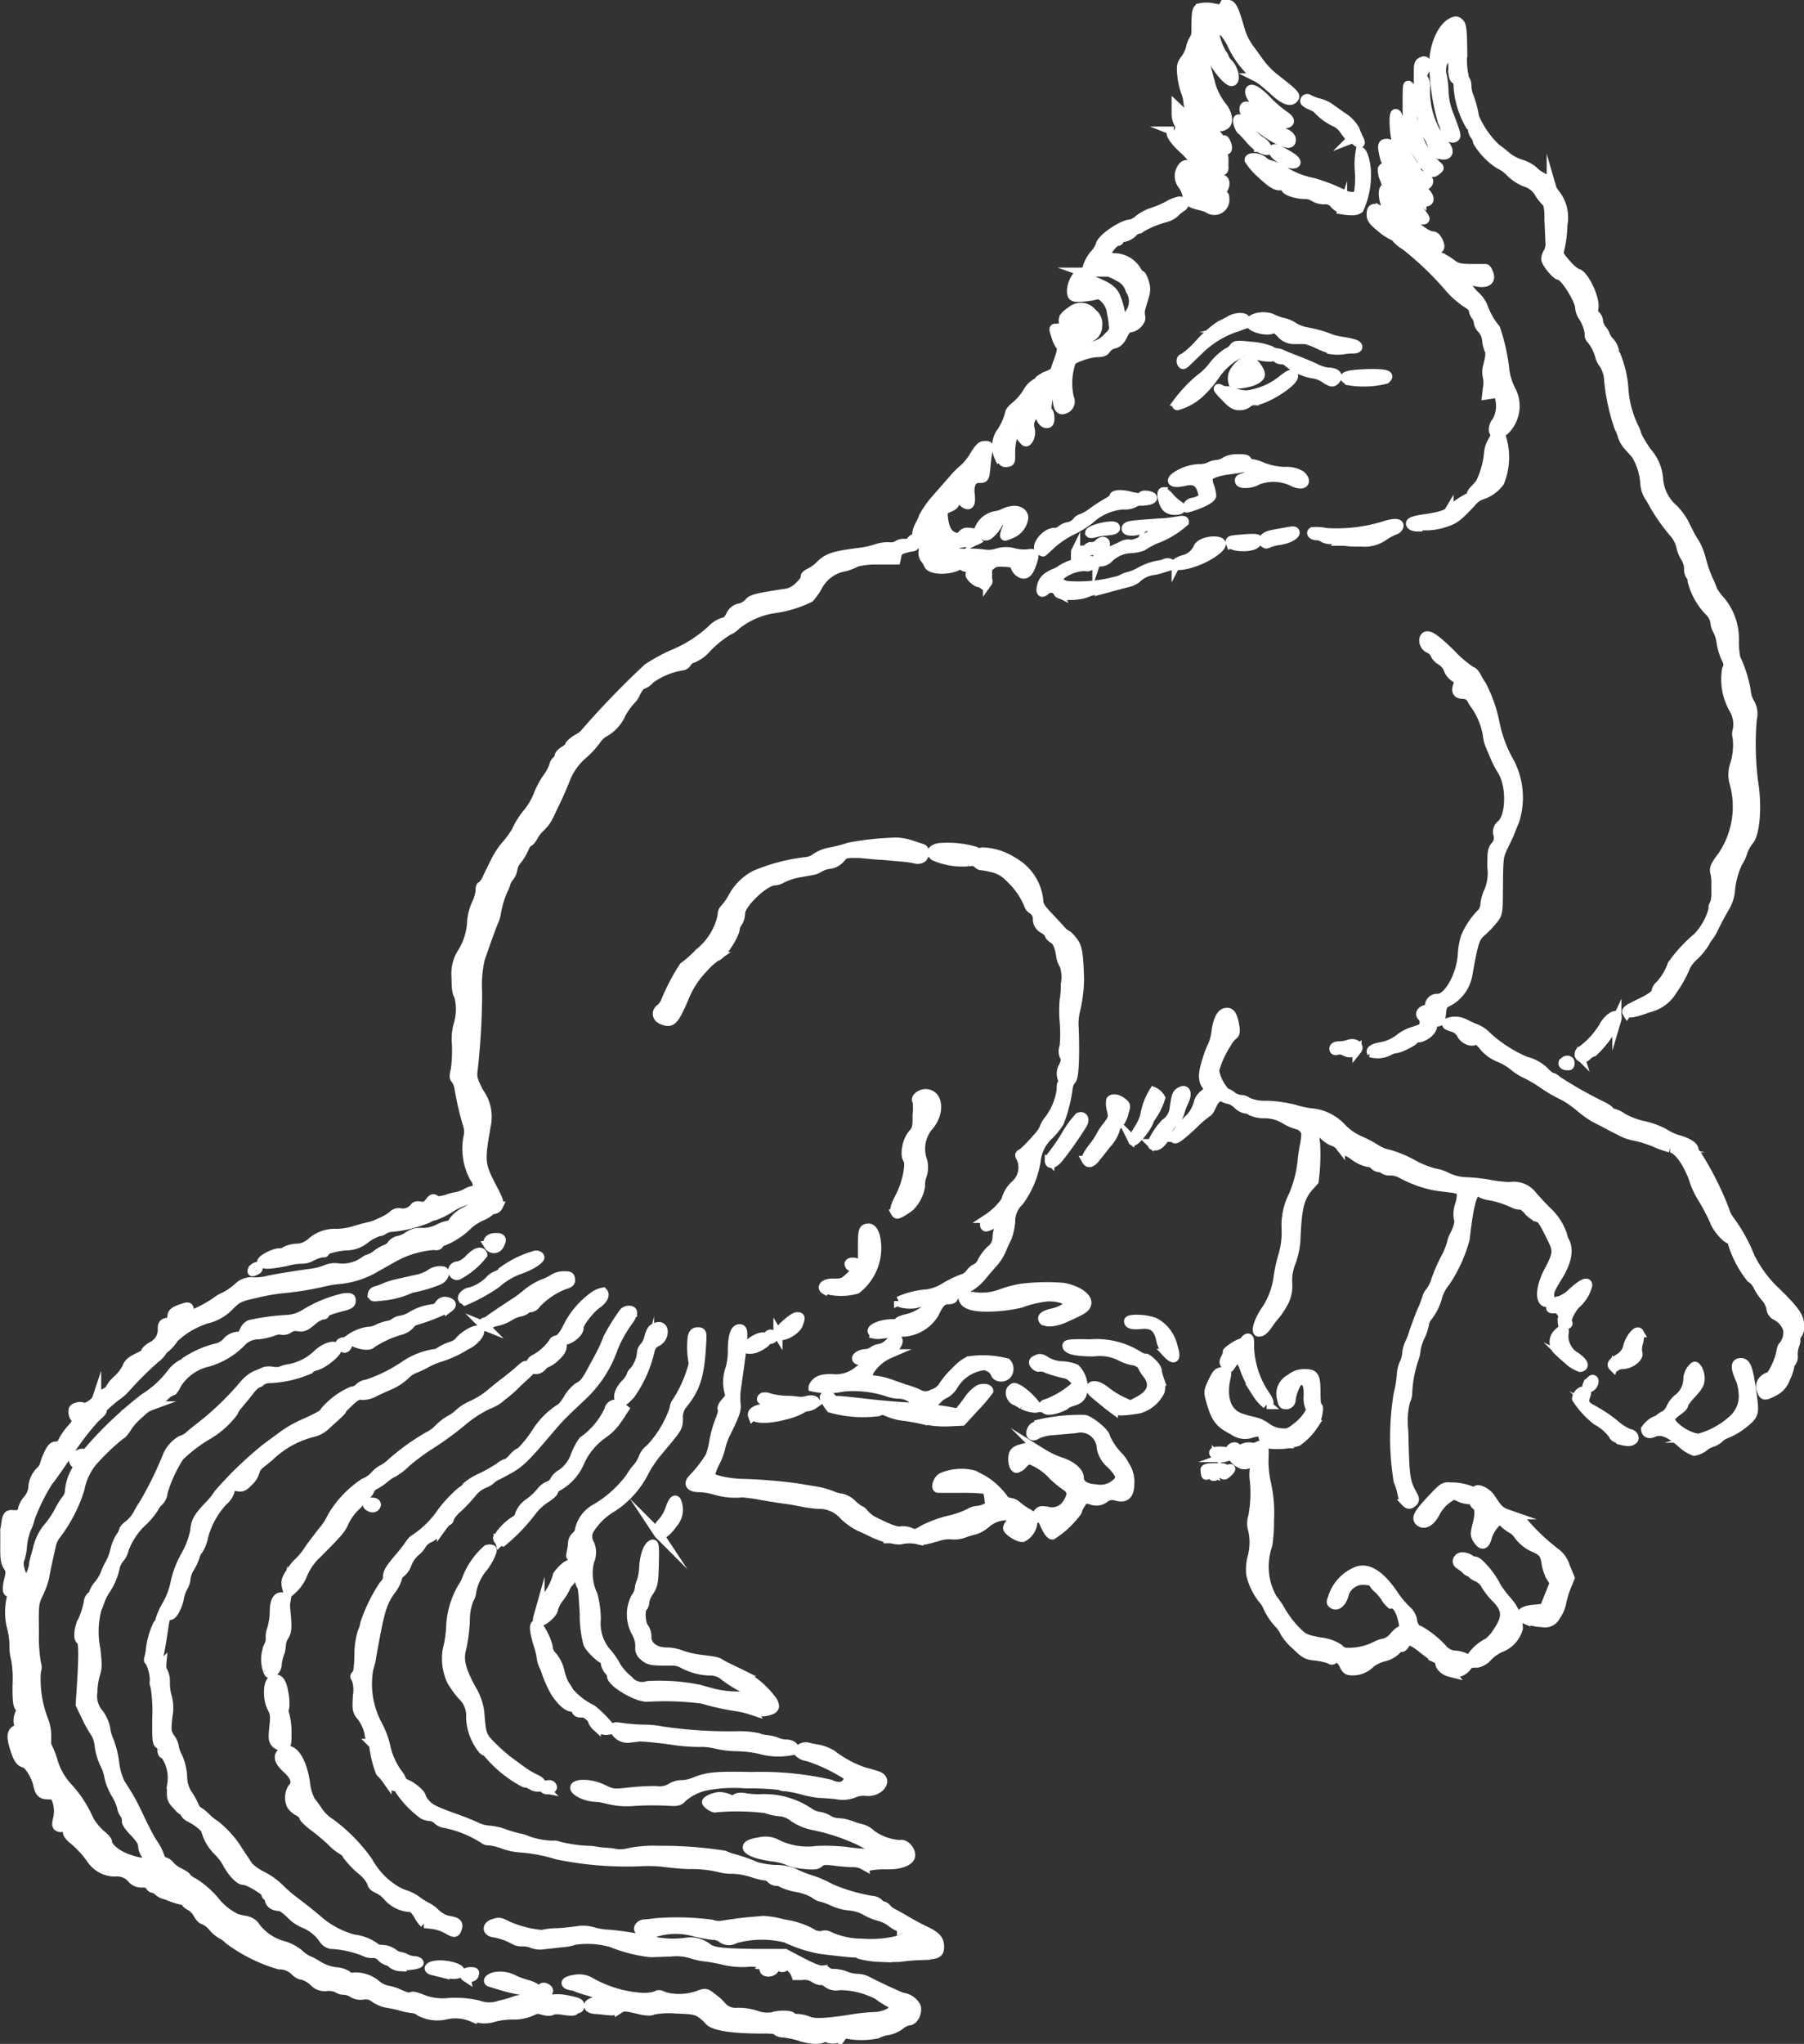 <svg id="Layer_1" data-name="Layer 1" xmlns="http://www.w3.org/2000/svg" viewBox="0 0 134.96 152.82"><rect x="0" y="0" width="134.96" height="152.82" fill="#333333" stroke="none"/><defs><style>.cls-1{fill:#fff;stroke:#fff;stroke-miterlimit:10;stroke-width:0.68px;}</style></defs><title>logo</title><g id="layer1"><path id="path3041" class="cls-1" d="M59.28,151.93a8.39,8.39,0,0,0-1.22-.26c-.31,0-.56-.12-.56-.19s-.42-.12-1-.11c-2.27,0-3.75-.2-4.09-.65a3.1,3.1,0,0,0-.58-.51c-.36-.25-.63-.3-1.9-.34a6,6,0,0,0-1.69.09c-.15.09-.42.08-.86,0-1.2-.29-1.34-.3-1.65-.1A1.17,1.17,0,0,1,45,150c-.25,0-.7-.08-1-.09s-.54-.09-.57-.25.1-.26.56-.38.6-.2.6-.25-.4-.27-1.32-.53a6.28,6.28,0,0,1-.72-.24,1.12,1.12,0,0,0-.31-.1c-.73-.11-.65-.39.16-.51a1.68,1.68,0,0,1,1.15.19A8.92,8.92,0,0,0,47.4,149a2.88,2.88,0,0,0,1.12-.14c.1-.1.26-.08.57.08a4.27,4.27,0,0,0,2.62-.13c.47-.17.51-.16,1.07.29a3.33,3.33,0,0,1,.62.58,1.38,1.38,0,0,0,1.16.44,4.44,4.44,0,0,1,1.34.19,2.41,2.41,0,0,0,1.29.14c.42-.16,1.32-.15,1.42,0a.64.64,0,0,0,.45.13,2.59,2.59,0,0,1,.82.19c.46.19,1.34.15,3.4-.18a13.7,13.7,0,0,1,1.5-.15c.68,0,1.44-.35,1.5-.66,0-.1-.18-.3-.46-.45a4.56,4.56,0,0,1-.73-.48,6.19,6.19,0,0,0-2.88-.73,1.1,1.1,0,0,1-.93-.19c-.21-.15-.41-.24-.45-.2s-.29,0-.55-.18a1.31,1.31,0,0,0-.91-.18c-.25,0-.43,0-.43,0a1.35,1.35,0,0,0-.27-.47c-.23-.29-.32-.32-.54-.2s-.32.09-.54-.1-.26-.21-.2,0-.14.51-.52.51-.42-.32-.14-.44c.09,0,0-.07-.12-.08a.52.52,0,0,1-.36-.13,2.53,2.53,0,0,0-1-.07,6.22,6.22,0,0,1-1.61-.13,11.9,11.9,0,0,0-1.42-.27,5.6,5.6,0,0,1-1.18-.26,3.85,3.85,0,0,0-1.47-.12l-1.51.05a11.12,11.12,0,0,1-2.94-.75,6.62,6.62,0,0,0-2.78-.17,2.83,2.83,0,0,1-.85.17l-1.35.15a1.78,1.78,0,0,1-.92-.07,1.76,1.76,0,0,0-.74-.14,1.12,1.12,0,0,1-.66-.16,4.82,4.82,0,0,0-1.52-.52c-.5-.08-.52-.52,0-.69s.52-.09,1.2.22a8.17,8.17,0,0,0,2.43.6,5.44,5.44,0,0,1,1-.13c.5,0,1.24-.1,1.66-.15a2.51,2.51,0,0,1,1.12.06,5.09,5.09,0,0,0,1.22.2,20.18,20.18,0,0,1,2,.27l1.58.29a7.05,7.05,0,0,0,2.14.05,2.12,2.12,0,0,1,1.63.37c.36.34,1.12.43,3.67.46l2.18,0,.91.48c1.12.59,1.63.8,1.92.76a.33.33,0,0,1,.3.11.77.77,0,0,0,.52.14,2.77,2.77,0,0,1,.89.19,2.49,2.49,0,0,0,.85.18,1.81,1.81,0,0,1,.78.2c.56.31,2.46,1.19,2.64,1.22a1.32,1.32,0,0,1,1,.71c.11.45-.2,1.05-.55,1.05a1.32,1.32,0,0,0-.65.32,2.32,2.32,0,0,1-.94.41,2.52,2.52,0,0,0-.79.25,5.84,5.84,0,0,1-2.32,0c-.06,0-.18,0-.26.11a1.13,1.13,0,0,1-1.15.19c-.14-.12-.22-.12-.34,0s-.79.17-1.61-.08Zm-24.56-1.44a3.19,3.19,0,0,0-2-.17,2.79,2.79,0,0,1-1.91-.25,1,1,0,0,0-.57-.23,4.42,4.42,0,0,1-.8-.16,8.35,8.35,0,0,0-1-.22,2.53,2.53,0,0,1-1-.39,1.06,1.06,0,0,0-.88-.24,1.13,1.13,0,0,1-.79-.15,1.32,1.32,0,0,0-.64-.21.81.81,0,0,1-.49-.15,1.55,1.55,0,0,0-.79-.13,1.11,1.11,0,0,1-1-.36,2,2,0,0,0-.81-.47,1,1,0,0,1-.53-.26,1.66,1.66,0,0,0-1.24-.53,11.87,11.87,0,0,1-3.76-1.87,2.21,2.21,0,0,0-.59-.43,2.45,2.45,0,0,1-.61-.53,1.88,1.88,0,0,0-.69-.53c-.1,0-.3-.2-.43-.44a1.53,1.53,0,0,0-.56-.59c-.17-.08-.32-.2-.32-.26s-.16-.15-.36-.19a5.07,5.07,0,0,1-.76-.23,4.52,4.52,0,0,0-.57-.2,1.12,1.12,0,0,1-.4-.24.78.78,0,0,0-.39-.21.3.3,0,0,1-.23-.2c0-.13-.25-.2-.57-.2a.94.94,0,0,1-.74-.28,1.45,1.45,0,0,0-1.3-.54,2.17,2.17,0,0,1-1.72-.87,7.34,7.34,0,0,0-1.5-1.62c-.29-.27-.39-.46-.33-.64s-.17-.52-.32-.29a.27.27,0,0,1-.32.07c-.18-.07-.2-.18-.12-.56a2.44,2.44,0,0,0-.07-1.5c-.12-.3-.23-.36-.59-.36-.52,0-.67-.15-.81-.78s-.66-1.51-1-1.59-.51-.37-.76-1.19S.26,129.18.57,129a.37.37,0,0,0,.19-.48,1.16,1.16,0,0,1,.07-.66c.13-.31.12-.42,0-.56s-.18-.57-.16-1.75a8.22,8.22,0,0,0-.1-1.79,3.51,3.51,0,0,1-.13-1.05,5.55,5.55,0,0,0-.19-1.38,4.63,4.63,0,0,1,0-2.26c.08-.39.07-.44-.12-.37s-.28-.18-.07-1c.12-.49.11-.62-.09-.93s-.23-.61-.22-1.56c0-.66,0-1.2,0-1.2a1.91,1.91,0,0,0,.07-.38c.08-.65.17-.76.56-.72s.69-.09.69-.4a1.82,1.82,0,0,1,.39-.73,1.67,1.67,0,0,0,.39-.88,1.82,1.82,0,0,1,.57-1.26,1.16,1.16,0,0,0,.29-.46,4.2,4.2,0,0,1,.29-.78c.23-.49.35-.62.6-.62s.38-.12.52-.43a4.33,4.33,0,0,1,.61-.86c.4-.43.51-.75.28-.84-.07,0-.14-.19-.16-.37s0-.34.28-.41a.67.67,0,0,1,.49,0c.17.13.9-.33,1-.63a1.31,1.31,0,0,1,.53-.39c.26-.12.47-.28.47-.36a2.49,2.49,0,0,1,.57-.69,3.17,3.17,0,0,0,.7-.93c.09-.28.31-.47.81-.71s.65-.37.6-.42.15-.24.44-.42A1.35,1.35,0,0,0,11.53,99c0-.31.09-.42.35-.47a.43.43,0,0,0,.37-.42c0-.33.25-.47,1-.7.25-.07.3,0,.3.25s0,.34.09.34A10.38,10.38,0,0,0,15.53,97a2.68,2.68,0,0,1,.66-.39,5.11,5.11,0,0,0,1-.69,1.37,1.37,0,0,1,1.18-.41,4.39,4.39,0,0,0,.95-.09c.2-.08,2.18-.41,3.35-.56a4.71,4.71,0,0,0,1.1-.28,1.67,1.67,0,0,1,.92-.12A2.82,2.82,0,0,0,26.58,94a1.19,1.19,0,0,1,.45-.24,1.66,1.66,0,0,0,.54-.31,3,3,0,0,1,.7-.4.83.83,0,0,0,.42-.33.87.87,0,0,1,.54-.32,2.06,2.06,0,0,0,.73-.34,1.56,1.56,0,0,1,1-.25,2.66,2.66,0,0,0,1.21-.27,2.38,2.38,0,0,1,.76-.27.52.52,0,0,0,.38-.32,2.47,2.47,0,0,1,.9-.72c.91-.48,1.16-.74.94-1s-.19-.11-.31,0a.74.74,0,0,1-.46.16,4.7,4.7,0,0,0-1.3.59,5.75,5.75,0,0,1-1.19.59,1.16,1.16,0,0,0-.48.19,9.49,9.49,0,0,1-2.64.66,1.33,1.33,0,0,0-.65.18.61.61,0,0,1-.38.15,3.58,3.58,0,0,0-1,.53,2.28,2.28,0,0,1-1.32.53c-.62,0-1.72.27-1.72.42s-.09.1-.2.1a3,3,0,0,0-.78.27,1.5,1.5,0,0,1-.7.21,4.39,4.39,0,0,0-1.16.16c-1.16.25-1.8.28-1.89.08s.91-.72,1.33-.72a.62.62,0,0,0,.43-.12,2,2,0,0,1,.83-.22,1.7,1.7,0,0,0,1.08-.41,2.63,2.63,0,0,1,1.92-.7,4.89,4.89,0,0,0,1.27-.19c.31-.1.77-.23,1-.28a3.64,3.64,0,0,0,.66-.19l.6-.27a3.21,3.21,0,0,0,.68-.43.64.64,0,0,1,.62-.17,1.08,1.08,0,0,0,1-.42c.07-.11.24-.14.48-.09s.42,0,.63-.28.3-.33.45-.21.32.11.77,0a5.34,5.34,0,0,1,.85-.23,2.42,2.42,0,0,0,.68-.25,1.89,1.89,0,0,1,.62-.23c.3,0,.31-.56,0-.92a4.55,4.55,0,0,1-.43-3.22,1.6,1.6,0,0,0-.07-.72,22.21,22.21,0,0,1-.63-2.69,1.61,1.61,0,0,0-.28-.74c-.11-.07-.12-.28,0-.73a11.93,11.93,0,0,0,.08-1.87,4,4,0,0,1,.1-1.39,4,4,0,0,0,.06-2.27c-.13-.13-.19-.52-.19-1.35A2.93,2.93,0,0,1,34,70.81a4.79,4.79,0,0,0,.68-2.29A4,4,0,0,1,35,67.28a3.09,3.09,0,0,0,.31-1c0-.21,0-.37.11-.37a1.71,1.71,0,0,0,.42-.62L36.47,64a6.91,6.91,0,0,1,.64-1A7.79,7.79,0,0,0,38,61.81a6,6,0,0,1,.92-1.45,5.09,5.09,0,0,0,.72-1.25,6,6,0,0,1,.67-1.27,3.46,3.46,0,0,0,.51-.94.56.56,0,0,1,.2-.36.55.55,0,0,0,.2-.35c0-.1.18-.29.39-.41s.39-.3.39-.38.27-.31.59-.51a1.73,1.73,0,0,0,.59-.46,65.09,65.09,0,0,1,4.67-4.83,13.9,13.9,0,0,1,1.82-1,9.68,9.68,0,0,0,2.95-1.86,2.07,2.07,0,0,1,.87-.56c.19,0,.37-.16.54-.49a.93.93,0,0,1,.69-.57,1.33,1.33,0,0,0,.67-.38c.25-.31.5-.37,2.9-.74a1.8,1.8,0,0,0,.86-.49c.42-.42.48-.51.48-.75,0-.07.16-.2.36-.29a2.83,2.83,0,0,0,.72-.52c.59-.6,1.05-.75,3.06-1a6.28,6.28,0,0,0,1.18-.27,2.64,2.64,0,0,1,.94-.14,1,1,0,0,0,.63-.11.77.77,0,0,1,.53-.14c.27,0,.47-.08.51-.2S68,39.77,68,40s-.17.54-.31.54a4,4,0,0,0-.63.14c-.37.1-.5.22-.56.49l-.08.36-1.4,0a5.74,5.74,0,0,0-1.56.17,3.81,3.81,0,0,1-.87.34,2.81,2.81,0,0,0-2,1.43,4.77,4.77,0,0,1-.62.89,8.75,8.75,0,0,1-2.73.82,6,6,0,0,0-2.79,1.24,1.58,1.58,0,0,1-.58.4A8,8,0,0,0,52.1,48.3a2.75,2.75,0,0,1-.85.57.81.81,0,0,0-.46.33.48.48,0,0,1-.36.25,5.56,5.56,0,0,0-2.41,1,1.23,1.23,0,0,1-.56.4c-.11,0-.33.27-.49.59a1.67,1.67,0,0,1-.39.59,5.12,5.12,0,0,0-.71,1,2.93,2.93,0,0,1-1.26,1.39A1.79,1.79,0,0,0,44,55a6.78,6.78,0,0,1-1,1.08,4.61,4.61,0,0,0-1.26,1.74c-.17.43-.47,1.14-.68,1.58l-.62,1.3a2.87,2.87,0,0,1-.59.8,2.8,2.8,0,0,0-.56.71c-.12.23-.28.41-.35.41s-.23.22-.34.49a4,4,0,0,1-.52.86,1.34,1.34,0,0,0-.32.66,1.26,1.26,0,0,1-.26.61,1.32,1.32,0,0,0-.26.46,2,2,0,0,1-.21.52,7.72,7.72,0,0,0-.53,1.85,2.76,2.76,0,0,1-.18.53c-.14.31-.68,1.82-1,2.76a8.8,8.8,0,0,0-.2,2.5,54.1,54.1,0,0,1-.34,5.85c-.07.52,0,.72.44,1.6a3.11,3.11,0,0,1,.54,2.54c-.47,2.7-.46,2.86.51,4.71.43.82.51,1.08.41,1.28a.45.45,0,0,1-.32.25.62.62,0,0,0-.36.17,2.53,2.53,0,0,1-.63.36,4,4,0,0,0-.92.59,5.64,5.64,0,0,1-1.87,1.25.36.36,0,0,0-.32.2c-.05.13-.18.17-.4.12a7.34,7.34,0,0,0-3.07.93l-1.28.72a6.58,6.58,0,0,1-2.74.9,7.88,7.88,0,0,0-1,.15,22.42,22.42,0,0,1-3.17.53,14,14,0,0,0-1.94.33c-1.39.31-1.5.36-2.13,1a3.4,3.4,0,0,1-1.42.87,6.22,6.22,0,0,0-2.7,1.51,3.24,3.24,0,0,1-.59.69,1.28,1.28,0,0,0-.36.39s-.17.23-.39.39a24.57,24.57,0,0,0-2.26,2.24,3.69,3.69,0,0,1-.64.57c-.68.51-1.32,1.12-1.17,1.12s-.18.28-.54.62a20.65,20.65,0,0,0-1.94,2.55c-.71,1.06-1.37,2-1.47,2.08a14.63,14.63,0,0,0-1.39,2.79,3.35,3.35,0,0,1-.27.76,4.86,4.86,0,0,0-.32,1.35,3.7,3.7,0,0,1-.2,1c-.19.36.22,1.57.53,1.57a2.71,2.71,0,0,0,.5-1.15.72.72,0,0,1,.05-.29c0-.11.17-.6.28-1.1A4,4,0,0,1,2.86,114a7.25,7.25,0,0,0,1-1.47,4.88,4.88,0,0,1,.48-.76,1.13,1.13,0,0,0,.24-.53,3.66,3.66,0,0,1,.53-1.69c.23-.25.23-.28,0-.4a.43.43,0,0,1-.23-.31c0-.24.51-.59.73-.51s.4-.19.67-.5a28.7,28.7,0,0,1,3.93-3.66,7.44,7.44,0,0,0,2-1.83,2.58,2.58,0,0,1,.75-.67.37.37,0,0,0,.27-.18,7.38,7.38,0,0,1,2.45-1.07,1.44,1.44,0,0,0,.66-.41,1.19,1.19,0,0,1,1-.44c.08,0,.22-.19.31-.4a.91.91,0,0,1,.44-.48,17.18,17.18,0,0,1,2.71-.37,2.81,2.81,0,0,0,1.38-.42,9.65,9.65,0,0,1,2.92-1.2c.51-.06.57,0,.57.21s-.13.31-.56.42c-1,.26-1.41.41-1.41.53s-.09.12-.21.12a2.26,2.26,0,0,0-.79.48c-.48.4-.65.46-1,.4A.87.87,0,0,0,21,99a.73.73,0,0,1-.55.12.91.91,0,0,0-.56.07,5.19,5.19,0,0,1-1.15.27,1.75,1.75,0,0,0-1.23.49,5.67,5.67,0,0,1-2.8,1.62,3.73,3.73,0,0,0-2.08,1.57c-.13.29-.3.53-.38.53a1.61,1.61,0,0,0-.55.39,1.48,1.48,0,0,1-.59.39c-.1,0-.18.06-.18.12s-.12.16-.28.21a1.65,1.65,0,0,0-.51.3l-.6.54a4.78,4.78,0,0,0-.67.82c-.17.27-.36.49-.43.49A16.72,16.72,0,0,0,6.28,109a4.58,4.58,0,0,0-.91,2,11.24,11.24,0,0,1-1.73,3.37,2,2,0,0,0-.38.72c-.31,1.37-.48,2.15-.53,2.51a6,6,0,0,1-.43,1.18c-.36.76-.36.84-.34,2.84A12.76,12.76,0,0,0,2.11,124a.89.89,0,0,1,0,.63,8.41,8.41,0,0,0,.57,3.69,3.29,3.29,0,0,1,.2,1.28c0,.27,0,.5,0,.53a6.37,6.37,0,0,1,.47,1.16,4.89,4.89,0,0,0,1.12,2,8.6,8.6,0,0,1,1.59,2.45A4.46,4.46,0,0,0,7,136.87c.24.18.43.41.43.51,0,.38.74,1,1.58,1.27,1.23.44,1.75.28,1.25-.38a1.2,1.2,0,0,1-.2-.61c0-.24-.2-.55-.63-1s-.61-.73-.58-.86a.82.82,0,0,0-.16-.52,1.16,1.16,0,0,1-.21-.53A4.08,4.08,0,0,0,8,133.71a4.34,4.34,0,0,1-.46-1.18,3.47,3.47,0,0,0-.34-1,4.78,4.78,0,0,1-.39-1.33,2.28,2.28,0,0,0-.27-.92,9.28,9.28,0,0,1-.67-1.18l-.48-1,.1-1.53c.14-2.26.12-3.21-.06-3.27s-.2-.57,0-1.18A6.51,6.51,0,0,0,6,119.45a.64.64,0,0,1,.2-.43.53.53,0,0,0,.2-.29,2.11,2.11,0,0,1,.38-.61,3.22,3.22,0,0,0,.48-.81,3.91,3.91,0,0,1,.34-.73,4.24,4.24,0,0,0,.38-1,3.37,3.37,0,0,1,.4-1,1.45,1.45,0,0,0,.26-.5c0-.08.18-.28.41-.44a2.74,2.74,0,0,0,.67-.83,5.26,5.26,0,0,1,.43-.72,26.22,26.22,0,0,0,1.78-3.64,2.51,2.51,0,0,1,1-1.1,1.68,1.68,0,0,0,.68-.4c.25-.22.79-.64,1.18-.95a21.66,21.66,0,0,0,2.85-2.81,2.66,2.66,0,0,1,.87-.7,6.88,6.88,0,0,0,.66-.28,1.3,1.3,0,0,1,.69,0c.26,0,.45,0,.45,0s.3-.16.67-.21a4.11,4.11,0,0,0,2.24-1.17c.58-.48,1.2-.65,1.37-.38s-1,1.19-1.53,1.33c-.27.07-.51.2-.54.28a8.3,8.3,0,0,1-3,.68,1.07,1.07,0,0,0-.59.19.6.6,0,0,1-.3.17,2.15,2.15,0,0,0-.6.6l-.82,1a1.93,1.93,0,0,0-.36.56,6.57,6.57,0,0,1-1.9,1.69,11,11,0,0,0-2.13,1.62,10.31,10.31,0,0,0-1.23,2.67,1.08,1.08,0,0,1-.33.71,1.31,1.31,0,0,0-.33.44,5.88,5.88,0,0,1-.77.95,5.4,5.4,0,0,0-1.47,2.14,1.57,1.57,0,0,1-.33.68,1.69,1.69,0,0,0-.33.6,4.88,4.88,0,0,1-.71,1.75,3.65,3.65,0,0,0-.41.77,6.35,6.35,0,0,1-.26.68,6.52,6.52,0,0,0-.09,3c.13,1.13.12,1.41,0,1.81a4.89,4.89,0,0,0-.22,1.37,2,2,0,0,0,.46,1.64,2.94,2.94,0,0,1,.49,1.06,3.31,3.31,0,0,0,.28,1,7.32,7.32,0,0,1,.4,1.62,4.73,4.73,0,0,0,.42,1.51L9,133.94c.17.29.42.76.56,1.05q.94,2,1.29,2.5a3.86,3.86,0,0,1,.51,1c.07.2.22.36.32.36a.77.77,0,0,1,.43.3,2.44,2.44,0,0,0,.73.53c.27.13.49.28.49.33a1.61,1.61,0,0,0,.56.41A6.85,6.85,0,0,1,15.63,142a4.79,4.79,0,0,0,1.44,1.09,7.29,7.29,0,0,0,.71.16,1.12,1.12,0,0,1,.64.35,3.83,3.83,0,0,0,2.25,1.55,3.42,3.42,0,0,1,1.11.61,2.66,2.66,0,0,0,.63.45,4,4,0,0,1,.76.4,3.37,3.37,0,0,0,1.35.48,1.7,1.7,0,0,1,.86.27.44.44,0,0,0,.48.12,2.41,2.41,0,0,1,1.72.6,2,2,0,0,0,.75.37,3.87,3.87,0,0,1,1,.32c.47.21.76.27.84.18s.35,0,.77.16a4.12,4.12,0,0,0,2.09.27,7.69,7.69,0,0,1,2.15.19,2.36,2.36,0,0,0,1.63,0,7.44,7.44,0,0,0,1.19-.35,7.44,7.44,0,0,1,2.66-.11.23.23,0,0,0,.27,0,3.43,3.43,0,0,1,1,.1c.68.13.85.22.85.41a.22.22,0,0,1-.19.24.25.25,0,0,0-.23.12c0,.07-.34.07-.76,0s-.77-.07-.89,0-.31.1-.68,0-.55-.14-.85.06a3.3,3.3,0,0,1-1.47.28,5.59,5.59,0,0,0-1.38.18,2.21,2.21,0,0,1-1.61-.09Zm3.72-2a11.28,11.28,0,0,1-1.45-.33l-.89-.27c-.29-.07-.18-.28.22-.42a2.19,2.19,0,0,1,1.57.23,6.65,6.65,0,0,0,1,.35c.39.12.65.27.65.38s0,.21-1.05.05Zm1.51,0a.19.19,0,0,1,0-.21c.11-.11.48.06.48.22s-.35.17-.47,0Zm-5.7-1c-.26-.17-.06-.41.33-.41s.32.06.29.23S34.51,147.61,34.24,147.44Zm-1.66-.28-.77-.19c-.55-.11-.35-.39.31-.44s1.73.21,1.68.49S33.17,147.33,32.58,147.16Zm-3.24-.5a1.12,1.12,0,0,1-.64-.23.52.52,0,0,0-.32-.19,1.21,1.21,0,0,1-.5-.32.73.73,0,0,0-.6-.25,1.11,1.11,0,0,1-.63-.13,7.85,7.85,0,0,0-2.32-.54.84.84,0,0,1-.72-.35,3.24,3.24,0,0,0-1.46-1.21,3,3,0,0,1-1-.67,3.44,3.44,0,0,0-.77-.61c-.58,0-.85-.24-.86-.61a.15.15,0,0,0-.13-.16c-.07,0-.13-.11-.13-.24s-1.25-.95-1.69-.95c-.28,0-.85-.6-1.21-1.29a4,4,0,0,0-.67-.88,3.4,3.4,0,0,1-.91-1.53c0-.19-.64-.72-1.22-1-.2-.1-.36-.27-.36-.38s0-.16-.08-.12-.27-.14-.51-.41c-.43-.48-.44-.49-.38-1.57a3.07,3.07,0,0,0-.2-1.67c-.14-.32-.32-.59-.4-.59s-.14-.15-.14-.33a.46.46,0,0,0-.2-.41c-.17-.07-.2-.38-.18-2a11.84,11.84,0,0,0-.12-2.27c-.08-.19-.1-.38-.06-.43a3.23,3.23,0,0,0-.38-1.53c-.06,0-.08-.07-.05-.16a5.32,5.32,0,0,0,.12-.56,5.75,5.75,0,0,1,.55-2,.72.72,0,0,0,.19-.38,5.77,5.77,0,0,1,.51-1.11,5.63,5.63,0,0,0,.61-1.64,7.21,7.21,0,0,1,.76-2,6.38,6.38,0,0,0,.71-1.85c.06-.73.2-1,1.05-1.9a4.93,4.93,0,0,0,.7-.87,28.07,28.07,0,0,1,3.58-3.45l1.36-1a8.76,8.76,0,0,1,1.33-.76c1.31-.59,1.65-.78,1.72-1a5.63,5.63,0,0,1,2-1.48.88.88,0,0,0,.56-.26.85.85,0,0,1,.54-.26,11.3,11.3,0,0,0,2.82-1.38,5.55,5.55,0,0,1,2.25-.91c.07,0,.23,0,.35-.11a3.76,3.76,0,0,1,.85-.42,1.67,1.67,0,0,0,.62-.32,1.86,1.86,0,0,1,.47-.46c.52-.41,1.12-.59,1.11-.32s-.55.82-1,1a8.23,8.23,0,0,1-1.92.9,5.64,5.64,0,0,0-1.09.46,8.07,8.07,0,0,1-1,.46,2.52,2.52,0,0,0-.59.45,4.15,4.15,0,0,1-1,.67c-.29.12-.84.37-1.22.55a1.79,1.79,0,0,1-1,.26c-.24-.06-.45.05-.94.51s-.59.59-.55.59-.17.22-.47.49-.62.56-.69.63a2.21,2.21,0,0,1-1.1.58,7.2,7.2,0,0,0-3.18,1.81l-.62.5a1.1,1.1,0,0,0-.43.6,1.59,1.59,0,0,1-.46.73c-.41.42-.51.46-.92.38s-.46-.06-.46.23a1.52,1.52,0,0,1-.51.83,6.2,6.2,0,0,0-1.49,2.66,2.84,2.84,0,0,1-.38,1A1.36,1.36,0,0,0,14,116a3.52,3.52,0,0,1-.37.83,2.06,2.06,0,0,0-.32.82,1.51,1.51,0,0,1-.22.69,2.55,2.55,0,0,0-.27.77,2.94,2.94,0,0,1-.26.79c-.18.39-.33.56-.52.56s-.27,0-.28.1,0,.22-.05.36l-.18,1.18c-.08.51-.18,1.08-.23,1.28s0,.36.07.36.14.17.12.38a.94.94,0,0,0,.13.57,1.59,1.59,0,0,1,.14.78,3.93,3.93,0,0,0,.15,1.09,3.13,3.13,0,0,1,.05,1.37c-.13,1.1-.11,1.28.21,1.73a1.39,1.39,0,0,1,.26.61,2.28,2.28,0,0,0,.27.75,4.18,4.18,0,0,1,.35,1.44,2.51,2.51,0,0,0,.37,1.33,5,5,0,0,1,.47.82c.1.24.22.43.27.43a3.46,3.46,0,0,1,.66.52,3.49,3.49,0,0,0,.66.53,7.56,7.56,0,0,1,1.77,2l.74,1.12a3.93,3.93,0,0,0,1,.7,5.42,5.42,0,0,1,1.32.94,10.34,10.34,0,0,0,1.16,1c.85.65,1.2.93,1.88,1.51a6.68,6.68,0,0,0,2.5,1.28,3.39,3.39,0,0,1,1.62.63c0,.08.26.15.51.15a1.45,1.45,0,0,1,.8.26,1.21,1.21,0,0,0,.52.26,1.29,1.29,0,0,1,.48.16,1.6,1.6,0,0,0,.6.16c.17,0,.34.08.37.16s-.66.27-1.43.2Zm35.8-.7a6.6,6.6,0,0,1-1.45-.22.66.66,0,0,0-.4-.11c-.18,0-.68-.05-1.12-.1l-1.38-.16a10.43,10.43,0,0,1-2.63-.85,7.5,7.5,0,0,0-3.77.05.88.88,0,0,1-1.07-.09,1.19,1.19,0,0,0-.53-.16c-.2,0-.82-.12-1.39-.24a5.16,5.16,0,0,0-2.94,0c-.34.16-.49.18-.61.07a.72.72,0,0,0-.44-.15c-.45,0-.26-.52.19-.54a5.71,5.71,0,0,0,.74-.08,20.2,20.2,0,0,1,4.28.1,1.6,1.6,0,0,0,.89.06c1.2-.18,1.54-.22,2.19-.27l.79-.07a7,7,0,0,1,1.51.26,6.13,6.13,0,0,1,2.06.66,1.14,1.14,0,0,0,.8.21.66.66,0,0,1,.47,0,5.81,5.81,0,0,0,2.54.57,8.36,8.36,0,0,0,2.92-.28.24.24,0,0,1,.22-.13c.3,0,.36-.27.12-.53s-.26-.23-.31-.2a2.24,2.24,0,0,1-.74-.4,2.78,2.78,0,0,0-.89-.45,3.68,3.68,0,0,1-1-.4,3,3,0,0,0-1.24-.39,3.91,3.91,0,0,1-1.25-.33,4.68,4.68,0,0,0-.91-.33,1.19,1.19,0,0,1-.49-.26,4.18,4.18,0,0,0-1.29-.46,4.13,4.13,0,0,1-1.1-.33.69.69,0,0,0-.42-.13.66.66,0,0,1-.45-.2.59.59,0,0,0-.39-.2,4.85,4.85,0,0,1-1-.25,5.65,5.65,0,0,0-1.47-.26,3.18,3.18,0,0,1-.88-.09,8.85,8.85,0,0,0-2.29-.26c-.58,0-1.35-.09-1.71-.13a10.23,10.23,0,0,0-2-.08,25.83,25.83,0,0,1-6.25-.51,12.48,12.48,0,0,0-2.81-.53,4.43,4.43,0,0,1-1.2-.26A4.31,4.31,0,0,0,36,137.3a.61.61,0,0,1-.44-.14A8.33,8.33,0,0,0,32.68,136a1,1,0,0,1-.56-.26.92.92,0,0,0-.53-.26,1.36,1.36,0,0,1-.54-.14,7.28,7.28,0,0,1-1.75-1.81.4.4,0,0,0-.34-.28c-.14,0-.41-.22-.62-.49a4.24,4.24,0,0,0-.5-.59,8.08,8.08,0,0,1-.49-2c0-.09-.06-.16-.11-.16a1.8,1.8,0,0,1-.24-.73,3.1,3.1,0,0,0-.54-1.23c-.38-.47-.39-.53-.33-1.59a2.59,2.59,0,0,0-.1-1.28c-.12-.15-.12-.21,0-.3s.19-.5.21-1.4a6.15,6.15,0,0,1,.24-1.78,2.66,2.66,0,0,0,.21-.68,12,12,0,0,1,1.38-2.82,1.35,1.35,0,0,0,.32-.51c-.06-.36.09-.66.77-1.46a13.64,13.64,0,0,0,.9-1.15,1.14,1.14,0,0,1,.4-.39,7.25,7.25,0,0,0,2-2,10,10,0,0,1,1.41-1.5c.26-.17.47-.36.47-.42a4.38,4.38,0,0,1,1.06-.64,11.84,11.84,0,0,0,1.4-.8,1.27,1.27,0,0,1,.49-.27c.08,0,.29-.18.47-.39s.39-.39.47-.39.68-.6,1.26-1.49a5.79,5.79,0,0,1,1.76-1.8c.1,0,.37-.32.61-.71a2.88,2.88,0,0,1,.76-.89c.43-.22.59-.41,1.06-1.29l.5-.92a11.3,11.3,0,0,0,.68-1.48,15.71,15.71,0,0,1,1.19-1.91c.2-.23.66-.21.66,0a1.38,1.38,0,0,1-.24.56,9.81,9.81,0,0,0-1.18,2.07,8.9,8.9,0,0,1-2.17,3.46L42,104.94l-.46.45c-.17.16-.51.53-.77.83-2.44,2.86-2.44,2.86-4.11,3.73a2,2,0,0,0-.62.41s-.21.16-.46.24a2.27,2.27,0,0,0-.88.69,12.7,12.7,0,0,1-1.06,1.13,2.43,2.43,0,0,0-.63.77c0,.1-.05.18-.11.18s-.28.24-.48.52a2.6,2.6,0,0,1-.87.76,1.26,1.26,0,0,0-.58.46,2,2,0,0,1-.51.59,2.24,2.24,0,0,0-.6.86,1.52,1.52,0,0,1-.47.7c-.17.11-.28.27-.25.36a2.77,2.77,0,0,1-.53,1c-.6.86-.78,1.43-1.25,4l-.19,1.05c0,.14-.12.51-.2.82a6.46,6.46,0,0,0,.71,4.2,6.48,6.48,0,0,1,.55,1.45,5.4,5.4,0,0,0,.91,2.1,1.77,1.77,0,0,1,.32.55c0,.07.16.19.36.27.41.16,1.08.73,1.08.92a1.51,1.51,0,0,0,.32.51c.33.39.64.55,2.31,1.15.54.19,1.22.47,1.51.61a2.69,2.69,0,0,0,.95.25,4.24,4.24,0,0,1,1.12.25,10,10,0,0,0,1.16.34,2.13,2.13,0,0,1,.59.19,6.38,6.38,0,0,0,1.86.35.93.93,0,0,1,.48.06,11,11,0,0,0,2.19.32,3.49,3.49,0,0,1,.59.06,5.17,5.17,0,0,0,.72.08,5.39,5.39,0,0,1,.89.12,3.26,3.26,0,0,0,1-.12,9.75,9.75,0,0,1,2.13-.14,29.79,29.79,0,0,1,4.86.36,3.56,3.56,0,0,0,.66.24,12.6,12.6,0,0,1,1.71.6,6.15,6.15,0,0,0,1.48.23,3.92,3.92,0,0,1,1.27.21,8,8,0,0,0,1.32.54,8.36,8.36,0,0,1,1.5.65,13,13,0,0,0,3.17.92.73.73,0,0,1,.44.2.66.66,0,0,0,.32.2.56.56,0,0,1,.3.21,1.46,1.46,0,0,0,.44.33c.15.07.56.3.93.52s1,.57,1.47.79c.85.4,1.09.67,1.09,1.22s-.22.58-1.51.65a13.79,13.79,0,0,0-1.45.13,10,10,0,0,1-1.64-.06ZM33,144a3.2,3.2,0,0,0-1.33-.46l-.54-.06a2.37,2.37,0,0,1-.44-.61c-.26-.44-.43-.59-.66-.59a2.41,2.41,0,0,1-1.62-.8,2.1,2.1,0,0,0-.74-.58c-.3-.13-.46-.28-.46-.45a2.77,2.77,0,0,0-.84-1,6.66,6.66,0,0,1-1-1.06A.87.87,0,0,0,25,138a3.61,3.61,0,0,1-.8-.64,15,15,0,0,0-1.33-1.12c-.42-.31-.76-.64-.76-.74s-.18-.28-.39-.39a1.44,1.44,0,0,1-.53-.46,1.33,1.33,0,0,1,.06-1.28c.38-.38.24-.88-.39-1.45s-.75-1-.31-1.27c.68-.48,1.42.52,1.69,2.29a3.68,3.68,0,0,0,.4,1.38,9,9,0,0,1,.58.8,3.18,3.18,0,0,0,.9.85,12.44,12.44,0,0,1,2.82,2.88A5.81,5.81,0,0,0,29,141a3.79,3.79,0,0,0,.83.36,3.34,3.34,0,0,1,.82.46,4.69,4.69,0,0,0,.76.46,2.7,2.7,0,0,1,.57.44,2.09,2.09,0,0,0,1,.53c.61.1.74.23.62.61s-.27.32-.59.14ZM64,139.12a1.53,1.53,0,0,0-.79-.19c-.34,0-1-.06-1.44-.12-.68-.08-.87-.06-1.07.12s-.4.21-1.15.13a3.91,3.91,0,0,1-1.18-.26,4.37,4.37,0,0,0-1.18-.3c-2-.27-2.55-.91-1-1.12a1.78,1.78,0,0,1,1.31.15,5.19,5.19,0,0,0,3,.49,14.46,14.46,0,0,1,2.1.06,13.51,13.51,0,0,0,1.57.15c1.17,0,1.48-.15.64-.42a6.76,6.76,0,0,1-1.07-.49,15.38,15.38,0,0,0-3.49-1.16,4,4,0,0,1-1.51-.63,1.82,1.82,0,0,0-1.06-.41,3.88,3.88,0,0,1-1-.23,17.7,17.7,0,0,0-3.75-.06c-.12.08-.68-.28-.68-.43s.62-.41,1-.41a1.88,1.88,0,0,1,.65.15c.25.12.38.11.53,0s.37-.13.76-.06a5.87,5.87,0,0,0,1.11.07,6,6,0,0,1,3.6,1,1.71,1.71,0,0,0,.74.31,1.85,1.85,0,0,1,.72.26,1.51,1.51,0,0,0,.74.22,3.2,3.2,0,0,1,.92.19,7.94,7.94,0,0,0,.87.27,1.52,1.52,0,0,1,.66.39,4,4,0,0,0,2.19.79c.32-.1.78.36.78.79s-.73.74-1.77.72a6.65,6.65,0,0,0-1.19.07.61.61,0,0,1-.57-.09Zm-19-4.9a4.82,4.82,0,0,0-1.13-.18,2.66,2.66,0,0,1-1-.27c-1.3-.66.3-1,1.66-.33.71.33.77.34,1.92.21a18.27,18.27,0,0,1,2-.11,1.67,1.67,0,0,0,1.14-.21,1.48,1.48,0,0,1,.78-.23,2.66,2.66,0,0,0,.9-.18c1-.42,1.6-.49,4.36-.43a23.38,23.38,0,0,1,5.88.57c.53.26,1,.22,1.22-.11a1.07,1.07,0,0,0,.2-.43A12.65,12.65,0,0,0,59.8,131a1,1,0,0,1-.53-.2c-.25-.19-.25-.2,0-.4a.65.65,0,0,1,.53-.12,7.58,7.58,0,0,0,.79.16,3.32,3.32,0,0,1,1.05.41,8.28,8.28,0,0,0,2.43,1.3c.33.08.75.21,1,.29.82.31.09,1.27-.89,1.16a1.84,1.84,0,0,0-.92.14,2.25,2.25,0,0,1-1.32.1c-.51-.05-1.08-.09-1.26-.09a7.43,7.43,0,0,1-1.28-.25,7.85,7.85,0,0,0-1.26-.25.73.73,0,0,1-.4-.09,18.83,18.83,0,0,0-2.55-.12,11,11,0,0,0-3.05.17,3.92,3.92,0,0,0-1.72.89c-.17.21-.35.27-.79.25a23.58,23.58,0,0,0-2.81,0,5.73,5.73,0,0,1-1.83-.12Zm-4.85-.81c-.14-.14,0-.31.31-.31a.23.23,0,0,1,.26.2C40.67,133.48,40.27,133.56,40.1,133.4Zm-.94-.26a1.66,1.66,0,0,0-.59-.19,9,9,0,0,1-2.76-2.24c0-.07-.08-.13-.19-.13s-.37-.33-.58-.73a4,4,0,0,1-.49-1.76,2.06,2.06,0,0,0-.65-1.67,7.06,7.06,0,0,1-.78-1.08,3.93,3.93,0,0,1-.32-2.34,8.34,8.34,0,0,0,.25-1.56,6.42,6.42,0,0,1,.85-3.07,2.88,2.88,0,0,0,.38-.75,5.61,5.61,0,0,1,1.5-2.12.57.57,0,0,1,.37,0c.1.1-.36,1-.67,1.36a4,4,0,0,0-.85,1.78,1.23,1.23,0,0,1-.2.6,4.48,4.48,0,0,0-.28,1.64,12.55,12.55,0,0,1-.26,2c-.24.85-.08,1.55.69,3a4.49,4.49,0,0,1,.65,1.78c.14,1.77.15,1.79,1,2.64.45.44,1,.91,1.14,1l.95.7a6.65,6.65,0,0,0,1.08.65c.47.2.6.5.28.62a.87.87,0,0,1-.54-.12Zm17.17-2.66a9.21,9.21,0,0,0-1.83-.23,7.31,7.31,0,0,1-1.6-.19,4.47,4.47,0,0,0-1.27-.13,14.17,14.17,0,0,1-1.86-.14c-.72-.12-2.16-.27-2.58-.27l-.66.08a1.09,1.09,0,0,1-1.25-.69c0-.16.09-.18.49-.11a15.13,15.13,0,0,0,1.71.14,6.75,6.75,0,0,1,1.36.13,34.18,34.18,0,0,0,5.77.36,6.66,6.66,0,0,1,1.4.13,2.61,2.61,0,0,0,.71.16,3,3,0,0,1,.79.2,1.6,1.6,0,0,0,.63.13c.46,0,.79.31.52.48A5.2,5.2,0,0,1,56.33,130.49ZM20,130c-.19-.21-.21-.4-.12-1.22s.06-1-.14-1.4c-.34-.58-.36-1.85,0-2.08s.7-.11.87.86a3.91,3.91,0,0,1,.08,1.17.76.76,0,0,0,0,.51,4.88,4.88,0,0,1,.17,1.29c0,1,0,1-.3,1.08A.68.68,0,0,1,20,130Zm24-1.26a1.11,1.11,0,0,1-.29-.43c0-.18-.51-.59-.7-.57-.34,0-.47,0-.55-.27s-.16-.23-.25-.19c-.33.13-1.12-.66-1.52-1.53a9.66,9.66,0,0,1-.4-.94,4.1,4.1,0,0,0-.22-.58,2,2,0,0,1-.19-.62,5.16,5.16,0,0,0-.24-1c-.29-.93-.34-1.49-.14-1.49s.92,1.31.92,1.86a1.12,1.12,0,0,0,.33.54,2.8,2.8,0,0,1,.53,1.1,3.75,3.75,0,0,0,.36,1,3.48,3.48,0,0,1,.33.53,5.28,5.28,0,0,0,1.72,1.32,8.77,8.77,0,0,1,1.46,1.5s-.2.07-.44.07A1,1,0,0,1,44,128.71Zm11.55-1.22a6.42,6.42,0,0,0-1-.24,19.08,19.08,0,0,1-2.63-.58,21.91,21.91,0,0,0-4.08-.14c-.78.05-2.7-1.08-2.7-1.59a.57.57,0,0,0-.19-.38,1.15,1.15,0,0,1-.27-.54c0-.21-.16-.39-.25-.39s-1-.79-1.08-1.18a8.34,8.34,0,0,1-.25-2.17c-.1-1.7-.13-2-.24-2.12a.59.59,0,0,1-.1-.35c0-.23-.28-.63-.45-.63s-.08.11-.08.24a1,1,0,0,1-.26.52,1.07,1.07,0,0,0-.26.39,3.86,3.86,0,0,1-.46.75,2.65,2.65,0,0,0-.46.88c0,.26-.71.91-1,.91s-.23-.06,0-.88a2.28,2.28,0,0,1,.41-.84,5,5,0,0,0,.89-1.7c-.05,0,.11-.21.36-.47s.54-.45.75-.41.33,0,.37-.05-.2-.66-.37-.56-.12,0-.06-.34a4.49,4.49,0,0,0,.09-.68.76.76,0,0,1,.26-.47.77.77,0,0,0,.26-.49A2.41,2.41,0,0,1,44,112.42a8.78,8.78,0,0,0,2.55-2.31,3.64,3.64,0,0,1,.51-.71,2.73,2.73,0,0,0,.45-.75A1.33,1.33,0,0,1,48,108a8.24,8.24,0,0,0,1.82-3,.9.9,0,0,1,.2-.53,9.91,9.91,0,0,0,1.24-2.85,6.27,6.27,0,0,1-.08-2c.08-.29.18-.38.42-.38s.32.05.3.46c-.12,2.74-.4,3.71-1.46,5a1.47,1.47,0,0,0-.3,1c0,.61-.06.73-.78,1.6-.43.52-.89,1.06-1,1.21a8.48,8.48,0,0,0-.76,1.18,6.82,6.82,0,0,1-2.43,2.7,4.89,4.89,0,0,0-1.73,1.73,1.06,1.06,0,0,0,.06.95,1.6,1.6,0,0,1,0,1.32,3.77,3.77,0,0,0,.25,2.51A7.29,7.29,0,0,1,44,120.7a3.34,3.34,0,0,0,.83,2.57,5.4,5.4,0,0,1,.68,1,4.1,4.1,0,0,0,.9,1,1.3,1.3,0,0,0,1.44.42,15.19,15.19,0,0,1,3.79.26l1.22.33a7.81,7.81,0,0,0,1.75.19c1,0,1,0,.84-.25a3.21,3.21,0,0,0-.76-.51A8.89,8.89,0,0,1,53.6,125a1.58,1.58,0,0,0-1.12-.4,4.53,4.53,0,0,1-2.09-.59,1.7,1.7,0,0,0-.85-.15c-1.29,0-1.61,0-2-.38a.7.7,0,0,1-.28-.68,2.15,2.15,0,0,0-.27-1.06,2.77,2.77,0,0,1-.07-2.61,1.5,1.5,0,0,0,.3-.68,1.34,1.34,0,0,1,.14-.53,4,4,0,0,0,.19-1.11c.06-.89.31-1.56.64-1.69.16-.06.18.17.15,1.48s-.07,1.6-.38,2.06a1.94,1.94,0,0,0-.34.79.49.49,0,0,1-.13.37c-.22.14-.16,1.27.09,1.54a1.09,1.09,0,0,1,.2.7c0,.64.6,1.12,1.47,1.12a3.35,3.35,0,0,1,1.11.21,6.66,6.66,0,0,0,1.41.33c1.19.15,1.28.17,1.51.32s.67.35,1.24.63a6.6,6.6,0,0,1,2.71,2.22c.15.37.14.43-.07.59a1.94,1.94,0,0,1-1.64,0Zm-36.16-3a2.53,2.53,0,0,1,.08-1.78,1.22,1.22,0,0,0,.14-.61,1.57,1.57,0,0,1,.11-.68,5.21,5.21,0,0,0,.19-1.25c0-.75.18-1.14.52-1.14s.26.15.35,1.08c.12,1.26.1,1.51-.15,1.9a1.35,1.35,0,0,0-.19.62,2.26,2.26,0,0,1-.15.7,2.71,2.71,0,0,0-.16.75.73.73,0,0,1-.31.57c-.28.18-.3.17-.43-.16Zm88.51.19c-.45-.11-.8-.42-.8-.74,0-.09-.13-.24-.3-.32a10.59,10.59,0,0,1-1-.73c-.81-.64-1.1-.7-1.31-.3-.08.15-.21.25-.3.22s-.26.08-.38.24a1.94,1.94,0,0,1-.86.46,2.84,2.84,0,0,0-1,.46,1.86,1.86,0,0,1-1.36.59c-.39,0-.49-.07-.67-.45s-.5-.66-.7-.46-.25.08-.45,0a5.46,5.46,0,0,0-1-.2c-.63-.07-.77-.15-1.47-.83a4.44,4.44,0,0,1-.77-.89A2.6,2.6,0,0,0,95,121a5,5,0,0,1-.75-1.12,2.08,2.08,0,0,0-.42-.68,4.71,4.71,0,0,1-.87-1.83,3.75,3.75,0,0,1,.07-1.16,4.25,4.25,0,0,0,.08-2.14,1.6,1.6,0,0,1,0-1,9.49,9.49,0,0,0,.12-2.72,2.91,2.91,0,0,1,0-.86c.14-.5,0-1.18-.22-1.09s-.24.44,0,.44,0,.09-.1.2a.72.72,0,0,1-.59.12,1.52,1.52,0,0,1-.92-1c0-.27.4-.44.53-.22s.17.13.45,0a1,1,0,0,1,.6-.08.8.8,0,0,0,.53-.08c.4-.22.49,0,.44,1a7.51,7.51,0,0,0,.2,1.86,10,10,0,0,1,.21,2.7,10.91,10.91,0,0,1-.13,1.87,4.36,4.36,0,0,0-.22.92,4.79,4.79,0,0,0,.59,3.06,6.71,6.71,0,0,1,.67,1,8,8,0,0,0,1,1.32c.64.65.71.69,1.89.92a3.16,3.16,0,0,1,1.38.47,1,1,0,0,0,.47.3,4.59,4.59,0,0,0,2.24-.44,2.16,2.16,0,0,1,.74-.26,1.48,1.48,0,0,0,.71-.52c.24-.28.52-.48.61-.45s.14-.07.06-.5c-.19-1-.52-1.5-.94-1.44,0,0-.21-.18-.35-.41a3.69,3.69,0,0,0-.58-.71,1.55,1.55,0,0,1-.38-.45c0-.09-.29-.18-.57-.19a1.47,1.47,0,0,0-1.63,1.16c-.17.52-.51.79-.78.63s-.13-.25,0-.68a3.1,3.1,0,0,1,1.66-1.76c.87-.42,1.87.21,2.94,1.83a7.39,7.39,0,0,0,.84,1,1.37,1.37,0,0,1,.49.81c0,.33.3.75.54.75a7.3,7.3,0,0,1,1.69,1.35,1.3,1.3,0,0,0,.92.49,2.05,2.05,0,0,1,.79.2c.35.18.39.18.46-.06a3.26,3.26,0,0,1,1.26-1.09,3.17,3.17,0,0,0,.72-.84c.7-1.05.67-1.64-.13-2.45a5.27,5.27,0,0,1-.79-1,1.35,1.35,0,0,0-.61-.58c-.21-.08-.38-.19-.38-.25a.12.12,0,0,0-.13-.1.82.82,0,0,1-.37-.23,3.06,3.06,0,0,0-.47-.36c-.3-.18-.14-.59.24-.59a1.21,1.21,0,0,1,.58.2c.16.11.29.17.29.13s.14,0,.32.13a6.31,6.31,0,0,1,1.38,1.84,9.12,9.12,0,0,0,.81,1.05,3.09,3.09,0,0,1,.79,2,2.17,2.17,0,0,1-1.22,1.41,3,3,0,0,0-1.15.81,1.46,1.46,0,0,1-.69.38c-.54,0-.59,0-.84.34a1.08,1.08,0,0,1-1.23.3Zm5.75-3.9c-.27-.11-.49-.24-.49-.29,0-.31.33-.48,1-.54l.75-.07.38-.95.38-.95-.26-.43a3.26,3.26,0,0,1-.35-1c-.1-.72-.24-.9-.85-1.18a2.87,2.87,0,0,1-1.26-1,1.2,1.2,0,0,0-.43-.4,3.34,3.34,0,0,1-.62-.46l-.33-.31-.38.41a2.67,2.67,0,0,0-.53.95c-.17.63-.4.69-.73.19-.2-.31-.21-.43-.07-1q.34-1.25,0-1.53a.5.5,0,0,1-.22-.31c0-.08-.16-.15-.36-.15a2,2,0,0,1-.75-.2c-.37-.19-.41-.18-.92.18a3,3,0,0,0-.81.95c-.34.69-.82,1-1.17.74s-.17-.61.84-1.68c.82-.87.93-1,1.41-.94a4,4,0,0,1,1.62.3c.16.09.27.09.3,0,.09-.27.84.09,1.12.53.6.93.7,1,1.42,1.25a2.51,2.51,0,0,1,1.09.63,15.7,15.7,0,0,0,2.33,2.19,2,2,0,0,1,.74,1.06l.35.84-.27.66a7,7,0,0,0-.36,1.22,2.74,2.74,0,0,1-.45,1,.89.89,0,0,1-1,.46,3.58,3.58,0,0,1-1.11-.21Zm-92.74-2.18c-.21-.69-.18-.84.28-1.51a2.89,2.89,0,0,1,.57-.69,5.41,5.41,0,0,0,.79-1c.38-.52.87-1.16,1.08-1.41a4.9,4.9,0,0,0,.62-1,7.82,7.82,0,0,1,2.38-2.49,2.1,2.1,0,0,0,.79-.54,1.87,1.87,0,0,1,.56-.46,2.59,2.59,0,0,0,.66-.47,16.93,16.93,0,0,1,2.77-2,2.83,2.83,0,0,0,.81-.59,3.72,3.72,0,0,1,.84-.65,3.05,3.05,0,0,0,.71-.52,3.83,3.83,0,0,1,1-.61,6.26,6.26,0,0,0,1.22-.76c.27-.23.8-.66,1.17-.94s.86-.68,1.09-.89c.46-.41.48-.42.75-.24s0,.35-.9,1.18a9,9,0,0,1-1.21,1.06.11.11,0,0,0-.11.1,3,3,0,0,1-.89.49,9.39,9.39,0,0,0-2,1.32,23.08,23.08,0,0,1-2.22,1.62,15.84,15.84,0,0,0-1.9,1.4,4.9,4.9,0,0,1-.92.72,2.68,2.68,0,0,0-.67.44,4.25,4.25,0,0,1-.78.52.77.77,0,0,0-.36.41c-.07.18-.22.33-.33.33a.19.19,0,0,0-.2.17,2.06,2.06,0,0,1-.54.69,4.24,4.24,0,0,0-.8,1.11c-.26.59-.41.77-1.93,2.3a4.63,4.63,0,0,0-1.28,1.86,3.26,3.26,0,0,1-.88,1.09c-.06,0-.13-.07-.15-.16Zm15.87-3.74a.27.27,0,0,1-.16-.22,4,4,0,0,1,1.32-1.34.65.65,0,0,0,.33-.46A1.85,1.85,0,0,1,39,112a4.78,4.78,0,0,0,.86-.81,1.31,1.31,0,0,1,.57-.44.72.72,0,0,0,.44-.38,1.26,1.26,0,0,1,.53-.52,2.73,2.73,0,0,0,1-1.29A4.84,4.84,0,0,1,43,107.4a5.88,5.88,0,0,0,1.94-2.31.51.51,0,0,1,.86-.3l.29.23-.56.84a4,4,0,0,1-1,1A5.1,5.1,0,0,0,42.76,109a3.76,3.76,0,0,1-1.59,1.78c-.2.11-.36.27-.36.37s-.27.34-.59.54a4.28,4.28,0,0,0-.95.85A13.68,13.68,0,0,1,37,114.93l-.23-.08Zm29.1-.18a8.15,8.15,0,0,1-1.18-.43c-.22-.11-.67-.33-1-.47a4.57,4.57,0,0,1-1.19-.85,2.46,2.46,0,0,0-1.94-.82,10.22,10.22,0,0,1-1.25-.18c-.43-.09-1-.18-1.25-.21s-1-.15-1.71-.27a11.93,11.93,0,0,0-1.45-.2,5.16,5.16,0,0,1-2-.19,4.82,4.82,0,0,0-1.2-.2c-.68,0-.89-.28-.49-.68a9.82,9.82,0,0,0,1.28-1.65,5.06,5.06,0,0,0,.29-1.12,9,9,0,0,1,.45-1.6c.18-.45.26-.81.19-.83s0-.27.27-.55.35-.54.26-.59A3,3,0,0,1,54,102a4.79,4.79,0,0,0,.18-1.35c0-1.12.2-1.64.53-1.64s.4.17-.21,4.34a5.32,5.32,0,0,0-.05,1.24c.07.41,0,.71-.69,2.11a5.17,5.17,0,0,0-.44,1.16A4.65,4.65,0,0,1,52.9,109a5.31,5.31,0,0,0-.39,1c0,.22,1.15.52,2.24.57a40.22,40.22,0,0,1,4.21.33l1.51.25a6.08,6.08,0,0,1,1.15.32,2.58,2.58,0,0,0,.76.21,1.77,1.77,0,0,1,.78.46,2.69,2.69,0,0,0,.61.46c.05,0,.2.13.33.3a2.36,2.36,0,0,0,.68.51c1.24.61,1.69.77,2,.71a1.38,1.38,0,0,1,.7.1c.36.16.45.14,1-.2a9,9,0,0,1,1.87-.69,7.36,7.36,0,0,0,1.53-.52,1.22,1.22,0,0,1,.57-.21,1.91,1.91,0,0,0,.64-.16c.34-.15.36-.2.28-.76a2.68,2.68,0,0,0-.15-.65,14.15,14.15,0,0,0-1.8-.09l-1.83,0c-.26,0-.07-.63.26-.82a3.73,3.73,0,0,1,2.4-.18l.72.38a5.39,5.39,0,0,1,1.55,1.46A.76.76,0,0,0,75,112a.93.93,0,0,1,.49.25,4.71,4.71,0,0,0,.73.51c.39.22.46.32.44.69a1.39,1.39,0,0,1-.75,1.16c-.29.06-1.14-.47-1.14-.71a.73.73,0,0,1,.26-.41c.34-.3.33-.38-.07-.49a2.37,2.37,0,0,0-1.81.58,2.32,2.32,0,0,1-.82.47,8,8,0,0,0-.85.26,2.1,2.1,0,0,1-.87.11,2.57,2.57,0,0,0-.92.09c-1,.3-1.42.38-1.56.29a2.93,2.93,0,0,0-1.39,0,2.2,2.2,0,0,1-.85-.15Zm-17.21-.35c-.18-.18-.07-.55.27-.89a3,3,0,0,0,.57-1c.23-.69.45-.84.56-.4a1.54,1.54,0,0,1-.32,1.49C49.27,114.24,48.86,114.54,48.65,114.33Zm29-.57c-.18-.41-.36-.64-.47-.6s-.35-.17-.16-.4.31-.19.73-.13a1.33,1.33,0,0,0,1.49-.65c.36-.58.33-.93-.1-1.21a7.78,7.78,0,0,1-1-.82,4.44,4.44,0,0,0-1.76-1.19,1,1,0,0,0-.47.33,1,1,0,0,1-.48.33c-.22,0-.36-.56-.26-1,.06-.23.22-.36.57-.46.72-.2.83-.18,1.58.3a7,7,0,0,0,1.4.67c.79.25,1.39.75,1.39,1.18s.34.79,1.23.84a1.78,1.78,0,0,0,1.22-.19c.78-.5.76-.8-.07-1.65a2.1,2.1,0,0,1-.73-1.2,1.55,1.55,0,0,0-1.94-1.46l-1.61.14a3.51,3.51,0,0,0-1.22.27c-.22.15-.35.16-.46.06s0-.56.29-.65c.14,0,.26-.11.26-.16a13.35,13.35,0,0,1,3.43-.35c.42.08,1.56,1,1.56,1.31a4.92,4.92,0,0,0,.93,1.4,2.5,2.5,0,0,1,.51.71,2.17,2.17,0,0,1,.38,1.39c0,.84-.34,1.12-1,.93a.93.93,0,0,0-.88.15,1,1,0,0,1-1,.14c-.5-.13-.53-.12-.79.3a2,2,0,0,0-.26.56,6.88,6.88,0,0,1-1.86,1.75c-.14,0-.33-.25-.52-.66ZM27,112.31c-.15-.09-.16-.16,0-.28s.61-.05.54.17S27.23,112.46,27,112.31Zm77.54-.38a1.36,1.36,0,0,1-.27-.62,4.19,4.19,0,0,0-.28-.91,20.15,20.15,0,0,1,0-6.51,8.44,8.44,0,0,0,.23-1.35,2.59,2.59,0,0,1,.2-.93,2,2,0,0,0,.21-.74,2.2,2.2,0,0,1,.18-.72,4.94,4.94,0,0,0,.34-.87c.13-.4.4-1.13.61-1.63a7.12,7.12,0,0,0,.38-1,1,1,0,0,1,.24-.41,2.82,2.82,0,0,0,.42-.86,12.39,12.39,0,0,1,.68-1.58,6.13,6.13,0,0,0,.5-1.18,1.53,1.53,0,0,1,.17-.52c.33-.62.45-1.13.34-1.34a2,2,0,0,1,.09-1,3,3,0,0,0,.14-1c0-.1-.35-.21-.7-.26l-1.2-.15a8.91,8.91,0,0,1-2.58-.92,1.72,1.72,0,0,0-.8-.22.88.88,0,0,1-.54-.12.41.41,0,0,0-.31-.12.6.6,0,0,1-.4-.2.68.68,0,0,0-.46-.2,2.63,2.63,0,0,1-1-.46,3.6,3.6,0,0,0-.8-.46c-.07,0-.19-.11-.26-.25a1.12,1.12,0,0,0-.55-.39c-.4-.14-.91-.6-.91-.82,0-.06-.08-.11-.18-.11s-.35.49-.22,1.06a14.94,14.94,0,0,1-.11,2.83l-.35.39c-.7.79-.9,1.51-1,3.74A6,6,0,0,1,96,94a3.74,3.74,0,0,0-.28,1.58,2.57,2.57,0,0,1-.37,1.6,6.08,6.08,0,0,1-.53.79,6.74,6.74,0,0,0-.49.63c-.36.52-.52.65-.77.66s-.06-.74.43-1.51A5.78,5.78,0,0,0,95,95.22a10.59,10.59,0,0,1,.35-1.64,6.21,6.21,0,0,0,.26-2,4.88,4.88,0,0,1,.51-2.5,8.77,8.77,0,0,0,.68-2.56A11.47,11.47,0,0,1,97,85.19c.12-.79.11-.92-.1-1.15a.79.79,0,0,0-.45-.27,3.62,3.62,0,0,1-.93-.41A2.93,2.93,0,0,0,94,82.93a2.28,2.28,0,0,1-1-.19.68.68,0,0,0-.42-.16,1.14,1.14,0,0,1-.6-.33,1.48,1.48,0,0,0-.6-.37,1.36,1.36,0,0,1-.43-.14c-.3-.19-.65,0-.89.57-.13.29-.28.52-.34.52a9.16,9.16,0,0,0-1.15,1c-1,.92-1.34,1.15-1.34.87a6,6,0,0,1,1.2-1.46A2.8,2.8,0,0,0,89.07,82a1.25,1.25,0,0,1,.41-.53c.37-.33.39-.38.21-.59-.35-.4-.35-.94,0-2a7.29,7.29,0,0,1,.44-1.14,3.9,3.9,0,0,0,.24-1q.2-1.39.82-1.39c.29,0,.45.28.57,1,.08.46.05.6-.14.74a2.21,2.21,0,0,0-.47.62,7.08,7.08,0,0,0-.9,2,3.39,3.39,0,0,0,.83,1.64,1.26,1.26,0,0,1,.48.26,1.32,1.32,0,0,0,.67.26.74.74,0,0,1,.49.18,3.31,3.31,0,0,0,1.5.25,10.49,10.49,0,0,1,2,.29,7.34,7.34,0,0,0,1.2.27A3.51,3.51,0,0,1,99.78,84a4.15,4.15,0,0,0,1.32.92,9.55,9.55,0,0,1,1.25.66,2.5,2.5,0,0,0,.92.37,8.49,8.49,0,0,1,1.77.73,7.1,7.1,0,0,0,1.63.67,3.38,3.38,0,0,1,1,.33,3.56,3.56,0,0,0,1.46.34,12.84,12.84,0,0,1,1.69.19,10.26,10.26,0,0,0,1.51.17,1.77,1.77,0,0,1,1.74.71c.27.31.75.83,1.08,1.15A4.29,4.29,0,0,1,116.29,92a1.63,1.63,0,0,0,.18.5c.33.64.14,1.55-.57,2.68-.52.83-.62,1.09-.57,1.44s0,.43-.21.43c-.58,0-.52-1.15.13-2.37s.68-1.5.3-2.28c-.72-1.47-.83-1.64-1.15-1.72a1.85,1.85,0,0,1-.7-.52c-.21-.24-.45-.41-.53-.39a1.25,1.25,0,0,1-.58-.14,6.91,6.91,0,0,0-1.75-.56,2.07,2.07,0,0,1-.69-.22c-.51-.41-.82.5-1.15,3.45a10.94,10.94,0,0,1-1.46,3.21,3.16,3.16,0,0,0-.58,1.05,4.13,4.13,0,0,1-.78,1.59,1.09,1.09,0,0,0-.23.54,3.4,3.4,0,0,1-.3.89,3.74,3.74,0,0,0-.32,1,2.5,2.5,0,0,1-.11.56,9.23,9.23,0,0,0-.52,2.67,1.31,1.31,0,0,1-.15.59,6.14,6.14,0,0,0-.14,2.26c.08,3.5.11,3.75.67,4.77.16.29.17.41,0,.56s-.3.24-.57-.05ZM90,109.85c-.12-.2-.15-.2-.27,0s-.15.16-.19-.29c0-.11.22-.16.74-.16s.76,0,.76.11.12.07.27,0,.26-.08,0,.19-.41.35-.46.07-.09-.16-.33.07-.38.33-.56,0Zm.39-1.34c-.36-.27-.25-.37.39-.35s.63.32.19.48A.59.59,0,0,1,90.39,108.5Zm34.67-1.05c-.82-.71-1.46-.93-2-.67-.32.15-.55,0-.56-.26a1.73,1.73,0,0,1,.72-.64.77.77,0,0,0,.33-.18,1.7,1.7,0,0,1,.41-.25,1.27,1.27,0,0,0,.43-.55,2,2,0,0,1,.5-.66,1.85,1.85,0,0,0,.77-1.41,1.31,1.31,0,0,1,.26-.79c.26-.3.27-.31.46-.06a1.42,1.42,0,0,1,.2.73c0,.39-.12.6-.65,1.18-.36.38-.62.75-.59.81s-.17.27-.46.47-.53.46-.53.58c0,.5,1.38,1.43,2.14,1.43a6.06,6.06,0,0,0,2.43-1.3,2.34,2.34,0,0,0,.88-2.06,4,4,0,0,0-.17-.91c-.45-1-.46-1.38,0-1.38s.58.59.82,2.24c.2,1.4.18,1.58-.24,2a5.4,5.4,0,0,1-1.62,1.07,1.43,1.43,0,0,0-.56.33,1.45,1.45,0,0,1-.55.33,1.78,1.78,0,0,0-.61.33,1.65,1.65,0,0,1-.73.33,2.81,2.81,0,0,1-1-.65Zm-30.72.15a.73.73,0,0,1-.45-.48,3.84,3.84,0,0,0-.15-.43,3.35,3.35,0,0,0-.7.12,1.46,1.46,0,0,1-1.38-.2c-1.08-.55-1.33-.89-1.73-2.33-.15-.57-.14-.65.18-1.32s.41-.72.73-.75.38,0,.27.46c-.34,1.56.07,2.64,1.12,3a9.61,9.61,0,0,0,1,.27,2.55,2.55,0,0,1,.91.43,2.13,2.13,0,0,0,1.06.41c.56.05.66,0,1.29-.5s1.15-1.32.89-1.4a1.9,1.9,0,0,1-.12-.91c0-.88-.12-1.11-.64-1.11-.19,0-.57.85-.64,1.45a.37.37,0,0,1-.33.37c-.24,0-.3,0-.38-.43a1.27,1.27,0,0,1,.66-1.52,1.56,1.56,0,0,1,1.13-.37c.68,0,.78.22.78,1.48,0,.65.05,1,.15,1s0,.85-.3,1.33a4.62,4.62,0,0,1-1.23,1.27,5.31,5.31,0,0,1-2.16.18Zm26.19-.34c-.24-.07-.43-.2-.43-.29a3.63,3.63,0,0,0-1.26-1.1,6.7,6.7,0,0,1-1.5-1.64c0-.3.35-.64.57-.56s.19.15.09.42c-.17.46,0,.72.82,1.11a9.84,9.84,0,0,1,1.44,1,3.81,3.81,0,0,0,1,.63c.29,0,.5.34.3.49s-.41.15-1,0Zm-52.11-1.46a13.31,13.31,0,0,0-1.45-.26,4.1,4.1,0,0,1-1.09-.28c-.4-.18-.55-.19-.79-.06a9,9,0,0,1-3.56-.26,3.35,3.35,0,0,1-.48-.81c0-.17.5-.12.56.06s.29.17.57.18,1,.09,1.63.16c1.29.16,2.87.3,4,.34a22.58,22.58,0,0,1,3.06.4c.19.07.36-.11,1-1a2.62,2.62,0,0,1,.78-.75c.31-.12.71-.05.71.12a10.93,10.93,0,0,1-1,1.18l-1,1.09-1,.05A7.21,7.21,0,0,1,68.42,105.79Zm-12.73-.3c-.11-.29.38-.56,1-.53.75,0,.85,0,.85-.2s-.21-.22-.59-.28c-.57-.08-.73-.22-.47-.38a.79.79,0,0,1,.48.06,5.52,5.52,0,0,0,1.23.18c.47,0,.92.06,1,.08a1.8,1.8,0,0,0,.57-.07c.5-.12.8.05.51.29a1.12,1.12,0,0,1-.5.19.86.86,0,0,0-.45.18,5,5,0,0,1-1.18.43c-1.16.32-2.29.34-2.4,0Zm27-.48c-.29-.21-.67-.52-1.37-1.1-.26-.22-.41-.43-.35-.52.17-.27.63-.16,1.18.29a6.48,6.48,0,0,0,1.18.73l.64.29.59-.31c1-.53,1.25-1.21.66-2a2.46,2.46,0,0,1-.36-.56c0-.17-.45-.44-.73-.45a3.16,3.16,0,0,1-.92-.33,3.49,3.49,0,0,0-2-.33c-1.34,0-2-.16-2-.47,0-.13.42-.16,1.74-.13a5.9,5.9,0,0,1,3.61.88c.23.14.48.23.54.19s.79.52.87.93c0,.21.13.56.21.79a1.67,1.67,0,0,1,0,.76A2.54,2.54,0,0,1,84.62,105c-1.23.2-1.67.2-1.93,0Zm-5.24-.13a.2.2,0,0,1,.15-.27,6.57,6.57,0,0,0,2.26-1.36c.1-.18.05-.3-.18-.53a1.47,1.47,0,0,0-.49-.33,9.86,9.86,0,0,1-1.48-.42,1.16,1.16,0,0,0-.58-.12c-.09.09-.42-.18-.42-.33s.12-.17.27-.25.35-.09.66.14a2.52,2.52,0,0,0,1.21.35,3,3,0,0,1,1,.21,2,2,0,0,1,.57,1.39c0,.66-.23.91-.81,1.08-.29.09-.52.2-.52.25s-.76.39-1.19.39a.48.48,0,0,1-.44-.2Zm-1.54-.17a2.64,2.64,0,0,0-.55-.33c-.33-.12-.51-.64-.3-.86s.23-.14.56,0A5.18,5.18,0,0,1,77,104.88c0,.17-.79,0-1.07-.18Zm-7.54-.18a2,2,0,0,1-.72-.29,1.71,1.71,0,0,0-1.07-.36,2.68,2.68,0,0,1-.79-.16,8.21,8.21,0,0,0-3.33-.37,5.19,5.19,0,0,1-2.24,0c0-.05.09-.22.26-.37s.48-.28,1.15-.26a2.61,2.61,0,0,0,2-.62c.71-.46.8-.72.23-.72-.25,0-.39-.07-.39-.18s.27-.34.7-.35a1.09,1.09,0,0,0,.54-.2,1,1,0,0,1,.52-.19,1.46,1.46,0,0,0,.7-.42c.33-.32.47-.38.59-.27s.07.27-.16.62-.37.47-.42.47a3.33,3.33,0,0,0-1.49,1.27c-.23.55-.15.7.37.7a5.28,5.28,0,0,1,1.27.31l1,.35a6.36,6.36,0,0,1,1,.36,1.07,1.07,0,0,0,1.09,0,1.35,1.35,0,0,0,.72-.51,6.21,6.21,0,0,1,.89-1.09c.56-.58.9-.82,1.23-.88a7,7,0,0,1,2.68.17.67.67,0,0,1,0,.9c-.26.26-.78.19-.86-.11a.91.91,0,0,0-.43-.45c-.31-.16-.45-.16-1,0a3.07,3.07,0,0,0-1.71,1.39,1.75,1.75,0,0,1-.6.58,1.69,1.69,0,0,0-.54.38c-.38.4-.58.45-1.21.31Zm25.08-.7a7.59,7.59,0,0,1-.9-1.68c-.33-1-.63-1.12-1-.51-.25.38-.26.38-.45.12s-.16-.32,0-.65.18-.38.12-.38.11-.15.38-.33a2.29,2.29,0,0,1,.61-.33.53.53,0,0,0,.29-.2c.23-.28.37-.24.37.1A6.74,6.74,0,0,0,94,103.89c.38.56.43.79.15.79a3.61,3.61,0,0,1-.75-.85Zm-47.68.5c-.22-.22-.05-.74.37-1.19a2,2,0,0,0,.46-.64.55.55,0,0,1,.2-.32,2.48,2.48,0,0,0,.58-1.37.67.67,0,0,1,.2-.46,1.56,1.56,0,0,0,.33-.64c.17-.62.27-.75.62-.86.64-.2.63.83,0,1.13-.32.15-.45.34-.55.84a9.29,9.29,0,0,1-1.41,3.08c-.5.54-.63.61-.79.45Zm85.42-.67c-.24-.47,0-.95.65-1.13a5.05,5.05,0,0,0,.82-2,.49.49,0,0,1,.15-.29,1.56,1.56,0,0,0,.31-1.22,1.7,1.7,0,0,0-.87-1,.7.7,0,0,1-.38-.58,1.72,1.72,0,0,0-.38-.76,4.1,4.1,0,0,1-.58-.85,1.43,1.43,0,0,0-.54-.63A7.76,7.76,0,0,1,129,92.62c0-.16-.13-.3-.19-.3-.24,0-1-.84-1.16-1.35a16.38,16.38,0,0,0-.85-1.63,6.61,6.61,0,0,1-.63-1.25,5.9,5.9,0,0,0-.45-1.11c-.42-.87-1-1.49-1.39-1.49a7.24,7.24,0,0,1-1.1-.39,8.29,8.29,0,0,0-1.47-.47,3.79,3.79,0,0,1-1-.32l-.92-.47-.66-.35-.53-.27a8.6,8.6,0,0,1-1.09-.79,7.67,7.67,0,0,0-1.18-.82,11,11,0,0,1-1.7-1,9.93,9.93,0,0,0-1.19-.68,4,4,0,0,1-.88-.57,4.28,4.28,0,0,0-1.08-.63,2.86,2.86,0,0,1-1.14-.83c-.42-.49-.54-.57-.7-.44s-.75,0-1-.51a1.09,1.09,0,0,0-.66-.49c-.57-.15-.56-.34,0-.43a1.57,1.57,0,0,1,1,.19l.59.28a2.41,2.41,0,0,1,1.05.67A10.19,10.19,0,0,0,113.53,79a3,3,0,0,1,1.51.88c.22.21.43.36.48.34s.23.09.39.24a30.61,30.61,0,0,0,3.43,1.93c.27.14.49.31.49.37s.1.12.22.12a2,2,0,0,1,.72.34,5.68,5.68,0,0,0,1.59.6,6,6,0,0,1,1.55.57,4,4,0,0,0,1,.47c.69.18,1.2.49,1.2.73a1.35,1.35,0,0,0,.31.54,23.16,23.16,0,0,1,2,4,2.21,2.21,0,0,0,.39.78,12,12,0,0,1,1.52,2.75A9.31,9.31,0,0,0,132,96c1.51,1.44,1.92,2,2,2.51a1.09,1.09,0,0,1-.12.9c-.12.18-.19.37-.15.4s0,.22-.07.42a2.15,2.15,0,0,0-.12.77.69.69,0,0,1-.11.5.4.4,0,0,0-.14.31,3.58,3.58,0,0,1-.31.89,1.73,1.73,0,0,1-.86,1c-.66.34-.76.35-.91.05Zm-13-.49a.84.84,0,0,1,.3-.38c.23-.09.19.35-.05.53S118,103.53,118.15,103.18Zm-79-1.33c-.13-.35-.09-.44.3-.64A4.11,4.11,0,0,0,40.8,100c0-.07.13-.14.29-.17s.41-.27.67-.77a6.32,6.32,0,0,1,2-2.45,1.76,1.76,0,0,1,.74-.34c.21.21,0,.59-.46.91s-1.38,1.44-1.33,1.76-.68.91-1,.91-.26.09-.26.4-.13.52-.49.85a2.13,2.13,0,0,1-.63.45.75.75,0,0,0-.36.26c-.27.32-.69.34-.81.05Zm77.51-.53a9.06,9.06,0,0,1-.89-.81.92.92,0,0,1,.14-1.19c.41-.39.53-.36.44.11a1.79,1.79,0,0,0,.92,1.68c.57.42.68.71.3.78A2.54,2.54,0,0,1,116.68,101.32Zm3.38.52c-.17-.17-.08-.31.42-.63a1.34,1.34,0,0,0,.67-.91c.17-.62.7-1.26.85-1a1.72,1.72,0,0,1-.05.74,1.86,1.86,0,0,0-.07.72c.21.34-.52.92-1.15.92a.73.73,0,0,0-.44.13c-.07.07-.17.09-.22,0Zm-33.34-1a2.18,2.18,0,0,1-.49-.9c-.19-1-.59-1.35-1.51-1.26-.58.06-.92,0-.92-.24s1.42-.18,2,.1a2.72,2.72,0,0,1,1.33,1.81c.29.87.1,1.08-.45.49Zm-31.46-.45c0-.3.92-.86,1.27-.77.18,0,.3,0,.3-.07s.09-.15.2-.15a.2.2,0,0,1,.2.2c0,.11-.12.2-.26.2s-.26.06-.26.13-.53.49-1,.58C55.37,100.58,55.27,100.55,55.27,100.41Zm-30.37-.12c-.12-.14-.1-.2.07-.27s.51.1.38.31S25.08,100.51,24.9,100.29ZM26,100a1.22,1.22,0,0,1-.43-.25,3.19,3.19,0,0,1,1.37-.55,1.58,1.58,0,0,0,.72-.19,3.07,3.07,0,0,1,.78-.26,1,1,0,0,0,.47-.2,1,1,0,0,1,.49-.19,2.09,2.09,0,0,0,.72-.27,4,4,0,0,1,1.75-.59c.06,0,.23-.08.36-.27s.31-.32.6-.25.45.22.19.42a14.67,14.67,0,0,1-2.52,1,.79.79,0,0,0-.44.31,1.37,1.37,0,0,1-.68.41,8.18,8.18,0,0,0-2.19,1c-.11.19-.71.15-1.22-.07Zm31.59-.59c-.11-.18,1.11-1.29,1.42-1.3s.28.1.1.58-1.3,1.09-1.52.72Zm7.21-.07c-.55-.24.39-.71,1.41-.71.22,0,.4-.05.4-.12s.33-.2.72-.28c.7-.16,1.77-.88,1.77-1.2,0-.13-.44-.1-1.21.1-.41.1-1.28,0-1.28-.19a6.28,6.28,0,0,1,2.19-.54,3.61,3.61,0,0,0,1.32-.52,7.48,7.48,0,0,1,1.27-.61,1.1,1.1,0,0,0,.57-.4,1.08,1.08,0,0,1,.46-.39,1,1,0,0,0,.44-.5,3.31,3.31,0,0,1,.65-.87,1.15,1.15,0,0,0,.47-.88,2.2,2.2,0,0,1,.15-.76c.21-.46,0-.57-.44-.3a1.88,1.88,0,0,1-.52.23c-.22,0-.13-.51.11-.64a4.89,4.89,0,0,0,1.35-1.32,2.35,2.35,0,0,1,.68-1.17,1.73,1.73,0,0,0,.47-2c-.14-.23-.13-.29,0-.35s.45-.32,1.22-1.2a2.61,2.61,0,0,0,.49-.7,1.73,1.73,0,0,1,.29-.54,4.73,4.73,0,0,0,1-2.34c0-.2,0-.4.06-.44s.09-.2,0-.44a1,1,0,0,1,.09-.85c.18-.4.2-.56.07-.79a.91.91,0,0,1,0-.71A10.26,10.26,0,0,0,79,76a9.93,9.93,0,0,1,0-1.53,6.66,6.66,0,0,0,.09-1.21A2.87,2.87,0,0,0,79,71.83a1.83,1.83,0,0,1-.24-.59c-.12-.8-.27-1.18-.55-1.36s-.31-.27-.32-.35-.2-.27-.43-.41a.81.81,0,0,1-.46-.75.82.82,0,0,0-.36-.69.68.68,0,0,1-.32-.42,5.68,5.68,0,0,0-1.43-2,2.45,2.45,0,0,0-1.32-.73,5.39,5.39,0,0,0-.83-.15s-.16-.06-.24-.17-.32-.17-.73-.11a5.31,5.31,0,0,1-2.48-.42c-.34-.25-.19-.53.33-.64a7.31,7.31,0,0,1,2.72.26.61.61,0,0,0,.54.06,4.5,4.5,0,0,1,2.34.75A3.72,3.72,0,0,1,77.1,67c0,.3.15.56.56,1s.75.8,1,1.07a2,2,0,0,0,.54.49c.06,0,.27.21.47.47.35.46.42.9.48,2.82a10.8,10.8,0,0,1-.3,2.39,4,4,0,0,0-.1,1.27c.08,2.28,0,3.73-.19,3.89a1.14,1.14,0,0,0-.26.61,10.88,10.88,0,0,1-.65,2.56,5.46,5.46,0,0,1-.81,1,3,3,0,0,0-.94,1.93,7,7,0,0,1-1.27,3A2,2,0,0,0,75,91a4.28,4.28,0,0,1-.27,1.21c-.1.2-.29.6-.41.9a3.84,3.84,0,0,1-.59.94c-.2.22-.59.67-.86,1a3.58,3.58,0,0,1-.91.81c-.82.39-1.15.61-1.22.79s-.23.19-.43.19c-.41,0-.65.24-1,1a2.92,2.92,0,0,1-2.58,1.43l-1.38.14a1.42,1.42,0,0,1-.56,0Zm-29.14-.53c-.13-.13-.1-.31,0-.31a.57.57,0,0,0,.3-.14c.14-.12,1.54-1.06,2.05-1.38.12-.07.5-.36.85-.65a4.92,4.92,0,0,1,1.18-.7,2.85,2.85,0,0,0,.74-.36,1.56,1.56,0,0,1,.72-.22c.46,0,.53,0,.57.24s-.06.32-.46.44a5.66,5.66,0,0,0-2.08,1.4.67.67,0,0,1-.45.31.43.43,0,0,0-.33.12,1.05,1.05,0,0,1-.5.21,2.51,2.51,0,0,0-.77.33,3.1,3.1,0,0,1-.92.37,1.19,1.19,0,0,0-.62.27c-.05.16-.2.18-.33.05Zm80.64-.26c0-.63,0-.66-.23-.89a.41.41,0,0,0-.43-.14c-.14,0-.24,0-.24-.07,0-.24.35-.53.65-.53a2.74,2.74,0,0,0,1-.66c.69-.63,1.12-.82,1.12-.51a2.7,2.7,0,0,1-.8,1.35c-.38.32-.83,1.21-.72,1.39s0,.18-.13.27S116.29,98.87,116.27,98.55Zm-38.82-.14c-.23-.23,0-.43.57-.56.8-.17,1.5-.64,1.31-.87a3.18,3.18,0,0,0-1.64-.35,8.38,8.38,0,0,0-2,.48,11.58,11.58,0,0,1-2,.27c-1.43.07-2.19-.14-2.28-.64,0-.22,0-.24.59-.17a4.05,4.05,0,0,0,2.29-.2,8.62,8.62,0,0,1,1.5-.39,15.34,15.34,0,0,1,3.16-.06c1.19.25,1.93.85,1.67,1.35-.13.25-.32.36-1.62.95-.59.27-1.3.36-1.48.19ZM34,96.77c-.1-.16.28-.51.55-.51A3.48,3.48,0,0,0,36,95.41a1.16,1.16,0,0,1,.54-.38c.26-.11.47-.26.47-.34a7.56,7.56,0,0,1,2.47-1.19c.16,0,.3.08.3.18s-.42.5-1.35.85a5.43,5.43,0,0,0-1.92,1.11,12.94,12.94,0,0,1-2.33,1.28s-.08-.07-.13-.15Zm-6.76-.31a.33.33,0,0,1,.23-.28A3.27,3.27,0,0,0,28,96,6,6,0,0,1,29,95.66l1.55-.35a3,3,0,0,0,1-.38,1.2,1.2,0,0,1,.92-.25c.35,0,.16.53-.26.71A10.41,10.41,0,0,1,30.1,96c-.12,0-.22,0-.22.11a6.57,6.57,0,0,1-2.14.48C27.35,96.66,27.26,96.63,27.26,96.47Zm33.89-.35c-.37-.22,0-.53.56-.51.77,0,.79,0,1.52-.71l.7-.7,0-1c0-1.22,0-1.59.27-1.68s.51,0,.69.55a3.9,3.9,0,0,1-1.4,4,4.29,4.29,0,0,1-2.3,0ZM33.31,94.84c-.15-.28.05-.54.42-.54a1.84,1.84,0,0,0,.78-.53c.51-.51.88-.63,1-.3A5.89,5.89,0,0,1,33.69,95a.27.27,0,0,1-.37-.14Zm-15.05-.2c.08-.22.45-.39.45-.21s-.12.19-.26.26S18.2,94.79,18.26,94.64ZM63,94.34c-.17-.17-.09-.31.18-.31s.25.07.22.16A.26.26,0,0,1,63,94.34Zm-27-1.54c-.26-.31,0-.61.46-.61s.53.11.31.53A.46.46,0,0,1,35.95,92.8Zm30.38-2.56c-.1-.19,0-.45.35-1.15.49-.91.8-2.45.56-2.75s-.09-1.46.47-2C68,84,68,83.82,68,83A4,4,0,0,0,68,82c-.2-.2.21-.57.63-.57,1,0,1.15,1.48.17,2.53a2.63,2.63,0,0,0-.43,2.35,1.88,1.88,0,0,1,0,1.27,1.86,1.86,0,0,0-.11.75,2.8,2.8,0,0,1-.79,1.55,4.79,4.79,0,0,1-.64.43c-.33.18-.37.17-.49-.05Zm11.56-3.82a.56.56,0,0,1,.17-.39,15.07,15.07,0,0,0,1-1.46,7.73,7.73,0,0,1,1-1.39c.31-.12.47.15.3.49a26.92,26.92,0,0,1-1.85,2.63c-.37.42-.67.47-.67.11Zm2.77,0c-.1-.18,0-.4.46-1a5.75,5.75,0,0,0,.58-.87,3.71,3.71,0,0,1,.46-.69c.44-.58.45-.63.33-1.2a1.73,1.73,0,0,1-.06-.72c.12-.2.53-.14.86.12s.29.27.13.85a2.15,2.15,0,0,1-.42.83.76.76,0,0,0-.25.46,2.79,2.79,0,0,1-.57.94c-.31.38-.67.86-.8,1C81.09,86.62,80.82,86.71,80.66,86.42Zm4.85-1.25a5.16,5.16,0,0,1,1-1.52,1.56,1.56,0,0,0,.68-1.18c.12-.88.19-1.06.46-1.2.42-.23.56.13.28.73a5.36,5.36,0,0,0-.33.88,1.65,1.65,0,0,1-.46.7,1.7,1.7,0,0,0-.47.68c-.13.52-.58,1.08-.87,1.08s-.25-.08-.25-.17Zm-1.45-.28a8.06,8.06,0,0,1,.46-.82,3.45,3.45,0,0,0,.46-1,5,5,0,0,1,.67-1.79,1.1,1.1,0,0,1,.52.48,4.88,4.88,0,0,1-.66,1.36c-.06,0-.14.13-.18.3-.16.57-1.26,1.88-1.26,1.49Zm32.25-5.76c.08-.25.49-.28.49,0s-.11.21-.27.21S116.29,79.23,116.32,79.14Zm1.19-.58a.28.28,0,0,1,.17-.35,6.17,6.17,0,0,0,1.63-1.79c.36-.71,1.18-1.14,1-.53a8,8,0,0,1-1.76,2.44,1,1,0,0,0-.44.26c-.21.25-.5.23-.61,0ZM102,78.38c-.12-.2.14-.37.72-.46a3.23,3.23,0,0,0,1.52-.73,3.37,3.37,0,0,1,1-.46c.61-.2.69-.26.69-.59a.63.63,0,0,0-.13-.45c-.24-.15-.13-.45.2-.54s.33-.18.33-.3a.56.56,0,0,1,.62-.54c.78,0,1.74-1.71,1.84-3.29a5.59,5.59,0,0,1,.21-1.25A5.66,5.66,0,0,1,110.15,68a1,1,0,0,0,.33-.75,3.25,3.25,0,0,1,.3-1A3.59,3.59,0,0,0,111,64.5c0-1.08,0-1.32.27-1.61a.88.88,0,0,0,.19-.81.68.68,0,0,1,.25-.78c.72-.68.74-3,0-4.09a8.27,8.27,0,0,1-.53-1.05l-.36-.85a3.13,3.13,0,0,1-.16-.72,5.58,5.58,0,0,0-.86-2.14,3.27,3.27,0,0,1-.34-.53.65.65,0,0,0-.58-.34c-.5,0-.61-.24-.42-.73.12-.32.1-.37-.2-.51a1.28,1.28,0,0,1-.53-.64,1.3,1.3,0,0,0-.52-.63,1.11,1.11,0,0,1-.47-.48.82.82,0,0,0-.39-.41.67.67,0,0,1-.43-.77c.18-.46.66-.2,2,1.11a8.65,8.65,0,0,0,1.54,1.32c.11,0,.29.19.41.43a4.7,4.7,0,0,0,.37.62,10.39,10.39,0,0,1,1,2.86,9.69,9.69,0,0,0,1.07,2.86,5.68,5.68,0,0,1,.39,4.45c-.15.35-.3.72-.4,1l-.41.85c-.37.77-.38.85-.4,2.91s0,2.13-.37,2.59a7.65,7.65,0,0,1-.86.91c-.53.46-.6.68-1.06,3.23a2.85,2.85,0,0,1-1.44,2c-.42.2-.47.28-.53.87s-.1.66-.36.65-.3.06-.3.27c0,.37-.48.8-1,.92-.24,0-.43.13-.43.18s-.81.54-1.32.63a1.25,1.25,0,0,0-.53.18,1.88,1.88,0,0,1-1.38.12Zm-2.07-.14a.7.7,0,0,0-.49-.05c-.18.06-.26,0-.26-.12s.12-.21.39-.21a2.4,2.4,0,0,0,.71-.12c.45-.17.88.13.63.44A.78.78,0,0,1,99.95,78.24ZM48.86,75.88a.45.45,0,0,1-.07-.81,1.47,1.47,0,0,0,.37-.5,15.54,15.54,0,0,1,1.37-2.63,8.61,8.61,0,0,0,1.18-1.05,4.82,4.82,0,0,0,1.71-2.79.61.61,0,0,1,.13-.44,5,5,0,0,0,.61-.83,4,4,0,0,1,1.72-1.75,13.64,13.64,0,0,1,3.84-1,1.42,1.42,0,0,0,.73-.31,2.91,2.91,0,0,1,1.13-.42A10.82,10.82,0,0,0,62.9,63a22.33,22.33,0,0,1,3.55-.38,3.94,3.94,0,0,1,1.12.21l.82.27c.23.07.21.52,0,.71a.64.64,0,0,1-.56.07,7,7,0,0,0-1-.14l-1.45-.13c-.43,0-1.23-.11-1.77-.14-1,0-1,0-1.32.35a1.31,1.31,0,0,1-.86.47,1.88,1.88,0,0,0-.72.24,1.54,1.54,0,0,1-.59.23l-.92.16a4.61,4.61,0,0,0-1.41.48,1.16,1.16,0,0,1-.44.12c-.75,0-2.56,1.72-2.56,2.43a1.3,1.3,0,0,1-.19.67,1,1,0,0,0-.2.42c0,.53-1.08,2.14-1.42,2.14a5.06,5.06,0,0,0-1,.91,6.67,6.67,0,0,0-1.41,2.2c-.77,1.77-.93,1.92-1.68,1.62Zm72.25-.49c-.1-.16,0-.26,1-.74s1.18-.71,1.18-.93a.93.93,0,0,1,.3-.43,4.39,4.39,0,0,0,.89-1.5,10.77,10.77,0,0,1,1.9-2.06,4.77,4.77,0,0,0,1.18-2.14.27.27,0,0,1,.06-.28,2.16,2.16,0,0,0,.14-.88c0-.4,0-.81,0-.92a2.88,2.88,0,0,0-.08-.6c-.08-.35,0-.52.55-1.25a6.56,6.56,0,0,0,.9-5.42,2.28,2.28,0,0,1,0-1.32,4.87,4.87,0,0,0,.22-2.12.89.89,0,0,1,0-.52,2.23,2.23,0,0,0-.25-1.58,4.5,4.5,0,0,1-.54-3c.15-.31.14-.42-.07-.85a4.52,4.52,0,0,1-.34-1.15,2.75,2.75,0,0,0-.28-.92,1.23,1.23,0,0,1-.18-.6,1.55,1.55,0,0,0-.49-.86,5,5,0,0,1-1.22-2.23.53.53,0,0,0-.13-.39.83.83,0,0,1-.13-.54,1.66,1.66,0,0,0-.25-.81,2.49,2.49,0,0,1-.34-.85,2.28,2.28,0,0,0-.47-.93,14.14,14.14,0,0,1-1.48-2.06,8.37,8.37,0,0,0-.44-.75,2.09,2.09,0,0,1-.3-1,4.75,4.75,0,0,0-.68-2.12l-.55-.61a2.16,2.16,0,0,1-.45-.76,2.7,2.7,0,0,0-.25-.63,15.52,15.52,0,0,1-.77-3.49,2.53,2.53,0,0,0-.35-1.23,1.93,1.93,0,0,1-.3-.53,3.35,3.35,0,0,0-.63-1.31c-.13-.13-.21-.3-.16-.37a3.06,3.06,0,0,0-.54-1.45,1.56,1.56,0,0,1-.19-.58c0-.59-1.16-2.43-1.54-2.43-.22,0-1-.94-1-1.23a1,1,0,0,1,.18-.51,1.34,1.34,0,0,0,.13-.79c0-.31-.05-1.08-.07-1.71a4.12,4.12,0,0,0-.11-1.15,3.51,3.51,0,0,1-.59-.7,1.75,1.75,0,0,0-1-.85,3.29,3.29,0,0,1-1.18-.75,2.66,2.66,0,0,0-.82-.6,5.16,5.16,0,0,1-1.64-1.69,1,1,0,0,0-.2-.47,1,1,0,0,1-.19-.48.33.33,0,0,0-.18-.29,6.69,6.69,0,0,1-.88-2.77c0-.4-.06-.61-.2-.66s-.2-.28-.2-.84a2.13,2.13,0,0,0-.19-1c-.18-.24-.2-.22-.46.38a1.54,1.54,0,0,0-.14,1.18,6.88,6.88,0,0,1,.13,1.25,5.36,5.36,0,0,0,.39,1.71c.57,1.5.59,1.6.35,1.69s-.57-.16-.67-.65a1.88,1.88,0,0,0-.19-.55,16.82,16.82,0,0,1-.65-4.29c0-1.47.65-2.83,1.39-3.17.26-.12.36-.1.54.07s.22.55.24,2.22a6,6,0,0,0,.17,2.05c.08,0,.14.22.14.43a2.25,2.25,0,0,0,.12.68,7.68,7.68,0,0,1,.45,1.65,7,7,0,0,0,1.62,2.33,6.88,6.88,0,0,1,.76.6,3.35,3.35,0,0,0,1.07.58,2.62,2.62,0,0,1,.93.48,2.67,2.67,0,0,0,.63.47c.48.25.73.49.73.7a1.58,1.58,0,0,0,.3.57,2.85,2.85,0,0,1,.57,2.33,8.49,8.49,0,0,1-.27,2c-.06.18.1.44.55.93a3.25,3.25,0,0,0,.76.68c.5,0,1.43,1.9,1.28,2.63a.51.51,0,0,0,.14.52.68.68,0,0,1,.21.45,1.25,1.25,0,0,0,.26.61,1.38,1.38,0,0,1,.26.44,1.72,1.72,0,0,0,.33.5,1.37,1.37,0,0,1,.33.62.58.58,0,0,0,.12.35,8,8,0,0,1,.6,2.62,7.78,7.78,0,0,0,.74,2.76,3.06,3.06,0,0,1,.25.65,8.58,8.58,0,0,0,.75,1.23,3.4,3.4,0,0,1,.85,2,3.26,3.26,0,0,0,1.17,2.29,5.3,5.3,0,0,1,.69.92l.43.85a8.42,8.42,0,0,0,.47.81,4.77,4.77,0,0,1,.45,1.18,10.28,10.28,0,0,0,.53,1.52,5.8,5.8,0,0,1,.32.77,4.07,4.07,0,0,0,.51.7,4.44,4.44,0,0,1,1.1,3.11,6.16,6.16,0,0,0,.11,1.25,9.51,9.51,0,0,1,.78,2.46,2.08,2.08,0,0,0,.27.88,1.58,1.58,0,0,1,.18,1.22,22.42,22.42,0,0,0,.09,4.65c.31,1.82.15,3.94-.34,4.47a2.69,2.69,0,0,0-.46.85,2.61,2.61,0,0,1-.34.73,6,6,0,0,0-.59,2.23,3.12,3.12,0,0,1-.46,1.25c-.25.43-.58,1.06-.74,1.38a3.2,3.2,0,0,1-.37.66,2.08,2.08,0,0,0-.31.48,5.39,5.39,0,0,1-.81,1,3.23,3.23,0,0,0-.6.71,8.67,8.67,0,0,1-1,1.83,2.83,2.83,0,0,1-1.83,1.36c-1,.37-1.46.46-1.56.3ZM78.59,44a.63.63,0,0,0-.92-.25c-.32.32-.47.24-.37-.22s.3-.71.94-1a2.13,2.13,0,0,0,.56-.3,3.71,3.71,0,0,1,.83-.38c.78-.29,1.54-.37,1.54-.17s-.37.44-.53.34a3,3,0,0,0-2,.74c-.34.47-.32.69,0,.6a.59.59,0,0,1,.47.07A11,11,0,0,0,83.25,43a1.92,1.92,0,0,1,.61-.25,3.83,3.83,0,0,0,.88-.38,4.54,4.54,0,0,1,1.19-.44,2.3,2.3,0,0,0,.62-.15.43.43,0,0,1,.38,0c.19.11.2.14,0,.19l-.67.21a3.15,3.15,0,0,1-.7.15,2.32,2.32,0,0,0-1.16.61,1.79,1.79,0,0,1-.72.3l-1.3.35a5,5,0,0,1-.94.19,2.54,2.54,0,0,0-.74.2c-.65.27-2,.27-2.15,0Zm-5.77-.72a.14.14,0,0,0-.19-.07c-.12.07-.67-.41-.67-.58a.28.28,0,0,1,.13-.2c.26-.16.13-.33-.25-.33-.21,0-.41-.07-.44-.16s-.12-.13-.31,0c-.68.4-2.1.36-2.24-.06a1.71,1.71,0,0,0-.27-.44.73.73,0,0,1-.13-.58,1.06,1.06,0,0,0-.39-1c-.17-.11-.09-.54.16-1a3,3,0,0,0,.26-.58,7.41,7.41,0,0,1,1-1.39l1.33-1.52a6.49,6.49,0,0,1,.74-.72,4.41,4.41,0,0,0,.77-1c.33-.53.49-.68.75-.68s.32,0,.25.31a11,11,0,0,0-.16,1.15c-.09,1-.09,1-.54,1s-.74.37-.65,1.19c.06.55,0,.71-.12.77s-.56-.16-.66-.62c0-.21-.14-.39-.21-.39s-.16.15-.13.68c0,.29-.06.39-.46.56s-.48.22-.42.76c.09.8.34,1.25.78,1.4s.42.09.6-.12.32-.24.71-.18.5,0,.58-.27a1.64,1.64,0,0,1,1.26-1,1.88,1.88,0,0,0,.57-.18,2,2,0,0,1,.6-.19c.5-.09.91.15.91.54a1.51,1.51,0,0,1-.87,1.17,4.76,4.76,0,0,1-.52.2c-.11,0,0-.31.17-.74.12-.26.17-.5.1-.57s-.7.09-.83.42-.77,1-.89.85-.22,0-.37.17a2,2,0,0,1-1.12.35,4.46,4.46,0,0,0-1.14.25c-.28.14-.29.17-.09.34a3.21,3.21,0,0,0,1.44.2,7.65,7.65,0,0,1,1.33.09,2.22,2.22,0,0,0,.82-.11,2.22,2.22,0,0,1,1.28,0,3.1,3.1,0,0,0,1,.07c.51-.08.55,0,.31.71s-.47.92-.84.75a.91.91,0,0,1-.42-.47c-.1-.29-.19-.33-.83-.36s-.76,0-1.14.37-.42.42-.22.71.17.37.12.44a.34.34,0,0,1-.53,0Zm-3.62-3.71c0-.3-.21-.5-.43-.42s-.19.13-.06.33S69.21,39.8,69.21,39.55Zm18.18,2.24c0-.09.27-.22.52-.3A1.61,1.61,0,0,0,89,40.64c.09-.29.62-.53,1.18-.53.86,0,.75.41-.29,1.05s-2.64,1-2.5.63Zm-5.93-.32c0-.23.16-.31,1-.63.29-.12.69-.3.89-.4a.88.88,0,0,1,.56-.12c.21.08,1-.22,1-.38s.07-.1.16-.1a1.16,1.16,0,0,0,.47-.24l.31-.24-.36-.24c-.3-.2-.39-.21-.51-.06-.25.32-1.33.41-1.33.12s.44-.28,2.5-.44c.51,0,1.14-.11,1.42-.16s.48-.05.42.1A6.8,6.8,0,0,1,85.78,40a7.62,7.62,0,0,0-.92.51,3,3,0,0,1-.83.17,2.46,2.46,0,0,0-1.69.72c-.32.34-.94.38-.88.06Zm-1.6-.57c0-.07.21-.13.46-.13s.46-.06.46-.13.14-.13.31-.13a.7.7,0,0,0,.48-.2c.21-.25.53-.26.53,0s-.34.29-.88.46C80.26,41.06,79.86,41.1,79.86,40.9Zm-2.6-.09c-.53-.21.33-1.36,1-1.36a.76.76,0,0,0,.52-.18,1.17,1.17,0,0,1,.56-.26,1.09,1.09,0,0,0,.6-.34.59.59,0,0,1,.35-.26,3.42,3.42,0,0,0,.88-.51,12.11,12.11,0,0,1,1.14-.73c.24-.12.43-.31.43-.41s.4-.25,1.31,0c.49.11.7.12.77,0s.25-.11.45-.08c.67.13.33.43-.48.43a1,1,0,0,0-.58.15,1.44,1.44,0,0,1-.78.13,4.15,4.15,0,0,0-2.51,1.1,7.58,7.58,0,0,1-1.34.82,6.82,6.82,0,0,0-1.49,1c-.35.33-.65.6-.66.6l-.19-.08Zm14.21-.52c-.1-.27-.1-.27,1-.36s1.23,0,.89.35-1.76.28-1.87,0Zm2.5-.12c-.12-.3.12-.48.77-.6l1.06-.19c.39-.07.49-.05.49.1s-.44.46-1.18.57a3.53,3.53,0,0,0-.82.21c-.17.09-.25.07-.31-.09Zm5.8-.06A2.61,2.61,0,0,0,99,40a1.18,1.18,0,0,1-.64-.14.72.72,0,0,0-.44-.14c-.31,0-.52-.2-.33-.31a3.45,3.45,0,0,1,1,.07,12.22,12.22,0,0,0,4.26-.48c.79-.27,1.25-.26,1.2,0a.44.44,0,0,1-.31.3,4.47,4.47,0,0,0-.85.46,2.46,2.46,0,0,1-1.71.42,6,6,0,0,1-1.39-.08ZM80.91,39.5c0-.27,1.76-.68,1.91-.44s-.36.28-.85.32a4.51,4.51,0,0,0-.69.13c-.2.06-.36.05-.36,0Zm24.53-.44c-.35,0-.53-.13-.53-.26s.28-.24,1.05-.35c1.11-.16,1.7-.34,1.83-.56a6.36,6.36,0,0,1,1.42-1c.13,0,.23-.15.23-.22a.83.83,0,0,1,.23-.38c.13-.13.33-.36.45-.51a6.47,6.47,0,0,0,.64-2.31,2,2,0,0,1,.28-.82c.21-.36.24-.51.13-.65s-.08-.55.21-.88a2.37,2.37,0,0,0,.22-1.59c-.07-.47-.09-.48-.53-.41l-.46.07.06-.51a2.15,2.15,0,0,0,0-.8,1.61,1.61,0,0,1,0-.79c.19-.7.23-1.14.11-1.29a2.28,2.28,0,0,1-.17-.7,1.5,1.5,0,0,0-.35-.83.85.85,0,0,1-.27-.49,1,1,0,0,0-.19-.49,1,1,0,0,1-.2-.48c0-.13-.22-.34-.5-.49a6.7,6.7,0,0,1-1.28-1.13,23.06,23.06,0,0,0-3.32-3.18,2.42,2.42,0,0,1-.69-.58c0-.07-.07-.12-.16-.12a3.74,3.74,0,0,1-.92-.6c-.6-.48-.76-.68-.76-1,0-.5.17-.58.69-.31a2.84,2.84,0,0,0,.69.27c.23,0,.24,0,.06-.12-.46-.37-.72-1.72-.37-1.84.12,0,.1-.21-.08-.67a1.52,1.52,0,0,1-.15-.75c.16-.27.4-.13.62.36a8.27,8.27,0,0,0,.75,1.22,6.23,6.23,0,0,0,1.31,1.47A2,2,0,0,1,106,16c0,.39-1.5-.37-1.65-.83a.77.77,0,0,0-.33-.37c-.53-.28-.25.25.57,1.09s1.59,1.41,2,1.41c.14,0,.31.17.42.43s.15.44,0,.53-.22.48.15.62a4.12,4.12,0,0,1,.8.48c.4.31.6.36,1.47.38l1.11,0c.06,0,.16.17.23.36.25.66-.32.87-1.42.51-.53-.17-.35.4.36,1.11a2.41,2.41,0,0,1,.66.92,5.22,5.22,0,0,0,.91,1.59,14.56,14.56,0,0,1,.66,2.84,4.65,4.65,0,0,0,.54,1.84,2.54,2.54,0,0,1-.5,2.92c-.34.25-.35.29-.21.7a4.94,4.94,0,0,1-.18,3.17,2.66,2.66,0,0,1-1.43,1,1.78,1.78,0,0,0-.69.54c-.94,1-1.22,1.25-1.9,1.47a4.61,4.61,0,0,1-2.14.23ZM86.69,37.63c-.29-.23-.51-1.2-.27-1.2a1.76,1.76,0,0,1,.49.43,3.64,3.64,0,0,0,.64.57c.14.08.21.2.15.3S87,37.91,86.69,37.63Zm1.59-.22a.55.55,0,0,1,.35-.2,1.29,1.29,0,0,0,.48-.16l.32-.17a2.14,2.14,0,0,0-.11-.49c-.19-.69-.56-.9-1.29-.74-1.09.25-1.26-.1-.28-.6a3.38,3.38,0,0,1,1.32-.35,1.73,1.73,0,0,0,.73-.12,1.54,1.54,0,0,1,.62-.19,1.35,1.35,0,0,0,.64-.23,1.77,1.77,0,0,1,.82-.2c.59,0,.75,0,.82.15a.37.37,0,0,0,.32.21,3.38,3.38,0,0,1,.86.27,5.15,5.15,0,0,0,1.6.32,2.09,2.09,0,0,1,1.23.28c.54.49.21.85-.51.54a3.32,3.32,0,0,0-2.73-.16c-.41.27-1.26.33-1.34.1s.11-.23.35-.32c.42-.16.49-.3.29-.6-.07-.12-.24-.15-.49-.1s-.64.11-1,.15c-.76.09-1.42.33-1.5.55a1.47,1.47,0,0,0,.1.67,2.89,2.89,0,0,1,.16.68c0,.2-.52.51-1.27.77s-.72.2-.52,0ZM74.14,33.88a1.94,1.94,0,0,1,.05-1.77,4.32,4.32,0,0,0,.74-1.6c0-.06.17-.29.45-.51a4.25,4.25,0,0,0,.86-1,1.73,1.73,0,0,1,.6-.66c.14,0,.26-.14.26-.2s.27-.23.59-.38a3,3,0,0,0,.59-.3s.12-.37.26-.76c.28-.76.33-1.13.16-1.21a2.11,2.11,0,0,1-.31-.67c-.2-.59-.2-.62,0-.62.43,0,.61-.14.56-.43s0-.48.57-.85a1.09,1.09,0,0,1,1.6.15,1,1,0,0,1,.39.93c0,.65-.47,1-1.23,1-.46,0-.61-.07-.83-.36s-.27-.28-.27-.18c0,.27.85,1,1.25,1.1a2.08,2.08,0,0,0,1.8-.65c.48-.47.51-.54.44-1,0-.29-.11-.75-.15-1-.08-.6-.74-1.34-1.08-1.2a5.49,5.49,0,0,1-1,.16c-.62.06-.77,0-.84-.14-.24-.62.43-1.9.9-1.72a.35.35,0,0,1,.23.28c0,.1.22.28.49.38,1,.39,1.38.65,1.61,1.1a5.75,5.75,0,0,1,.46,1.84c0,.3.3.31.46,0s.11-.27.07-.27,0-.13.11-.3a1.54,1.54,0,0,0,0-1.7,1.54,1.54,0,0,0-.89-1,3.15,3.15,0,0,0-1.91-.47c-.47.08-.47.07-.38-.3a2.94,2.94,0,0,1,.48-.86A2.11,2.11,0,0,0,81.7,18c0-.45,1.66-1.6,2.31-1.6a1.5,1.5,0,0,0,.58-.34,3.4,3.4,0,0,1,1-.53,7.26,7.26,0,0,0,1.2-.51,2.63,2.63,0,0,1,.83-.33c.35,0,.47.29.19.45a3,3,0,0,0-.52.42,1.62,1.62,0,0,1-.67.37,7.51,7.51,0,0,0-1.88.77.24.24,0,0,1-.21.1.75.75,0,0,0-.4.26,1.35,1.35,0,0,1-.61.34c-.21,0-.38.14-.38.2s-.08.12-.18.12c-.26,0-.93.91-.78,1.07a1.33,1.33,0,0,0,.64.14,2,2,0,0,1,1.58.91c.11.21.25.38.32.38s.19.24.28.53a1.58,1.58,0,0,1,0,1.08l-.27.91a1.36,1.36,0,0,0,0,.61c.08.31-.41.81-.8.82-.19,0-.35.18-.53.56s-.36.58-.69.66a1,1,0,0,0-.56.37c-.1.19-.28.26-.65.26a4.34,4.34,0,0,0-1.24.28c-.71.27-.73.3-.87.93a4.84,4.84,0,0,0,0,2.17.61.61,0,0,1-.4.87c-.35.12-.51-.18-.51-1,0-.54-.05-.77-.19-.82s-.29,0-.48,1c-.13.7-.13.92,0,1s.2.78,0,.86-.44-.05-.6-.47c-.09-.23-.23-.36-.41-.36s-.24.06-.19.14a.33.33,0,0,1-.08.33,1.1,1.1,0,0,0-.08.77,1.05,1.05,0,0,1-.11.82c-.19.24-.21.23-.52-.15a1.48,1.48,0,0,1-.33-.56c0-.09-.05-.16-.11-.16a4.5,4.5,0,0,0-.38,2c0,.46,0,.53-.27.57s-.34-.06-.49-.42ZM87.45,29.8a10.23,10.23,0,0,1,1.76-1.86,4.46,4.46,0,0,0,.93-.92,4.53,4.53,0,0,1,1.07-1,1.11,1.11,0,0,0,.48-.37c.1-.19.25-.21,1.28-.1a5.13,5.13,0,0,1,1.45.3,1.18,1.18,0,0,0,.49.19,1.11,1.11,0,0,1,.43.12c.13.07.58.25,1,.41s1.08.43,1.43.6a3.05,3.05,0,0,0,.94.31c.68,0,.93.32.52.66-.16.14-.29.1-.72-.18a2.1,2.1,0,0,0-.92-.35,4,4,0,0,1-1.85-.86.67.67,0,0,0-.46-.19.52.52,0,0,1-.39-.14c0-.08-.23-.11-.42-.06a2.81,2.81,0,0,1-1.16-.2l-.84-.28-.57.34a5,5,0,0,0-1.54,1.41A7.92,7.92,0,0,1,89.1,29.1a4.11,4.11,0,0,1-1.62.89c-.08,0-.1-.07,0-.18Zm3.65-.41c-.63-.64-.73-.81-.34-.6.14.07.27.11.3.08a1.42,1.42,0,0,1,.58.13,3.79,3.79,0,0,0,1,.19,5.28,5.28,0,0,0,2.64-1.1c.6-.49.88-.59.88-.3,0,.48-2.17,1.84-2.92,1.83a.73.73,0,0,0-.51.18.93.93,0,0,1-.61.19C91.77,30,91.56,29.87,91.1,29.39Zm.52-1.17a1.07,1.07,0,0,1,0-.53c.1-.42.82-1.13,1.14-1.13s.92.76.92,1.09-.63.6-1.38.7c-.48.07-.61,0-.67-.13Zm8.75-.09a.52.52,0,0,1-.35-.21c-.06-.19.54-.29,1.9-.33,1.16,0,1.53.1,1.14.43A6.82,6.82,0,0,1,100.37,28.14ZM87.84,26.88c-.15-.15-.1-.44.07-.44a6.51,6.51,0,0,0,1.22-1.1A8.43,8.43,0,0,1,90.65,24c.25-.12.61-.3.79-.41.38-.22,1-.26,1.12-.06s-.18.48-.8.64a7.26,7.26,0,0,0-2.69,1.69C88,26.88,87.94,27,87.84,26.88ZM99,25.79a6.91,6.91,0,0,1-1.05-.41,3.87,3.87,0,0,0-.92-.33l-.84,0a1.29,1.29,0,0,1-1-.49c-.26-.26-.5-.42-.55-.36-.23.33-1.72,0-1.72-.4s1.07-.62,1.68-.31a4,4,0,0,0,.81.28,2.46,2.46,0,0,1,.79.35,2.87,2.87,0,0,0,1,.36A8.74,8.74,0,0,1,99,25a5.23,5.23,0,0,0,.85.19,5.7,5.7,0,0,1,.9.2c.33.13.28.36-.08.36-.13,0-.46,0-.75.06a3.19,3.19,0,0,1-.92,0ZM89.86,15.26A5.8,5.8,0,0,0,89,15c-.61-.17-.66-.22-.82-.79a2,2,0,0,0-.37-.77,1.08,1.08,0,0,1,0-1.24c.25-.38.51-.33,1.78.37a4.09,4.09,0,0,0,1.15.48c.35,0,.39.45.08.89-.19.26-.19.29,0,.29s.2.12.2.3a.79.79,0,0,1-1.18.76Zm.09-1.63c-.31-.4-1.06-.74-1.23-.56s.78.88,1.14,1S90.27,14.05,89.94,13.63Zm9.88,1.66a1.13,1.13,0,0,1-.61-.37.83.83,0,0,0-.76-.32,1.54,1.54,0,0,1-.76-.2A1.28,1.28,0,0,0,97,14.2c-.6,0-1.35-.24-1.44-.46s-.24-.19-.48-.19-.6-.19-1.32-.88a4.78,4.78,0,0,1-.92-1.05c0-.27.77-.2,1.08.1a1,1,0,0,0,.5.26,3.57,3.57,0,0,1,1,.45,6.43,6.43,0,0,0,2.19.87,13.35,13.35,0,0,1,2.26.87c.48.25,1,.23,1.14,0a7.38,7.38,0,0,0,.08-1.71,5.42,5.42,0,0,1,.06-1.48c.19,0,.44.82.46,1.49a6.06,6.06,0,0,1-.54,2.81c-.22.16-.54.18-1.26.07Zm5.93-.61a8,8,0,0,1-1.88-2.32.8.8,0,0,0-.47-.42c-.31-.11-.4-.24-.5-.74-.15-.69-.11-.82.25-.82.17,0,.26.09.26.29,0,.55.3,1.14.62,1.22s.31.15.31.24a4.39,4.39,0,0,0,1.38,1.69c.74.44.78,1.18,0,.86Zm-.09-1.37a6.49,6.49,0,0,0-.67-.83,4.64,4.64,0,0,1-1.2-2.48c-.15-.94-.16-1.85,0-1.85s.26.38.4,1.32a5.54,5.54,0,0,0,1,2.61.62.62,0,0,1,.17.36c0,.1.21.27.47.38s.46.27.43.43A.32.32,0,0,1,105.66,13.32Zm.37-1.25a8.88,8.88,0,0,1-.89-1.45c-.41-.84-.43-1-.49-2.73,0-1.21,0-1.84.07-1.84a.18.18,0,0,1,.15.16l0,.3a.78.78,0,0,0,.1.26,4.77,4.77,0,0,1,.08,1.12,3.41,3.41,0,0,0,.19,1.38,3.91,3.91,0,0,1,.29.79,5.13,5.13,0,0,0,1.27,1.9c.31.26.31.27.06.46S106.54,12.7,106,12.07Zm-15.77.17a4.08,4.08,0,0,0-1-.33c-.31-.05-.56-.15-.56-.21a5.32,5.32,0,0,0-.85-.93c-.82-.78-1.08-1.3-.65-1.3a3.42,3.42,0,0,1,1.33.94c.17.23.93.59,1,.48s-.26-.32-.67-.63c-1.09-.84-1.5-1.41-1.49-2.09V7.61l.32.3a2.56,2.56,0,0,1,.51.74,4.34,4.34,0,0,0,1.4,1.47c.18,0,.11-.23-.09-.31a.32.32,0,0,1-.2-.27A1,1,0,0,0,89,9a3.26,3.26,0,0,1-.74-1.73,2.55,2.55,0,0,0-.19-.77,5.33,5.33,0,0,1-.27-1.25c-.07-.7,0-.83.24-1.16a2.3,2.3,0,0,0,.41-.84,2,2,0,0,1,.25-.65,1,1,0,0,0,.16-.53c0-1.65.05-1.73.33-1.83a2.32,2.32,0,0,1,.93,0c.57.12.67.11.78-.09A.48.48,0,0,1,91.3,0c.26,0,.47.45.87,1.88a4.67,4.67,0,0,0,.63,1.32c.23.31.61.83.84,1.16a6.27,6.27,0,0,0,1.11,1.14c1.5,1.17,1.63,1.3,1.43,1.53s-.6.24-1.46-.55c-.46-.42-1-.88-1.24-1A7.16,7.16,0,0,1,91.55,3a4.63,4.63,0,0,0-.64-1c0,.07-.09,0-.21-.16-.32-.46-.58-.38-.46.14a4.47,4.47,0,0,0,.6,1.73A.66.66,0,0,1,91,4a1.39,1.39,0,0,0,.32.44c.41.43.56,1.32.21,1.32s-1.36-1.26-1.64-2.14a.39.39,0,0,0-.36-.23c-.23,0-.27.06-.2.3s.15.67.24,1.12a2,2,0,0,0,.26.82c.06,0,.1.08.1.18a4.91,4.91,0,0,0,.87,1.78c.46.55.57,1.25.21,1.44s-.28.09-.41-.27a1.41,1.41,0,0,0-.41-.6c-.14-.1-.26-.24-.26-.3a3.46,3.46,0,0,0-.39-.74,2.5,2.5,0,0,1-.39-1,.62.62,0,0,0-.14-.45A.24.24,0,0,1,89,5.44a1,1,0,0,0-.13-.59c-.16-.31-.24-.36-.38-.25s-.14.25,0,.6.19.46.25.46.11.14.11.32a.55.55,0,0,0,.13.4.15.15,0,0,1,.06.2,1.75,1.75,0,0,0,.26.79,4,4,0,0,1,.34.81,5.38,5.38,0,0,0,1,1.82c.18.17.32.25.32.18,0-.23.26.27.26.51s-.07.22-.49.14-.48-.07-.31.13a.58.58,0,0,0,.35.22c.09,0,.17.13.18.3s0,.44,0,.61C91,12.5,90.81,12.54,90.25,12.24Zm5.46-.37a.76.76,0,0,1-.33-.15A2.66,2.66,0,0,0,95,11.4c-.35-.22-.5-.62-.23-.62a5.81,5.81,0,0,1,1.3.68c.15.1.28.25.28.34s-.13.18-.59.07ZM107,11.18a1.21,1.21,0,0,1-.48-.7,2.69,2.69,0,0,0-.45-.84,1.3,1.3,0,0,1-.28-.89,1.92,1.92,0,0,0-.16-.8,3.15,3.15,0,0,1-.13-1.13c0-.53,0-1.29,0-1.68,0-.55,0-.74.2-.85s.27-.1.38,0,.1.26-.09.61-.21.49-.09.65a1,1,0,0,1,.14.57,6.31,6.31,0,0,0,1.36,4.27c.58.58.34,1.07-.38.78Zm-13.46-.5a4,4,0,0,1-.66-.62c-.18-.22-.46-.52-.63-.67s-.41-.84-.19-.84a4.12,4.12,0,0,1,.76.79,4.07,4.07,0,0,0,.87.86,1.09,1.09,0,0,1,.43.39c.2.3.2.32,0,.32a1.36,1.36,0,0,1-.56-.23Zm1.34-.62c-1.15-.61-2.37-1.7-2.42-2.16s.31-.42,1,.2a7.69,7.69,0,0,0,2.06,1.52.75.75,0,0,1,.46.38C96.07,10.48,95.72,10.5,94.88,10.06Zm5.61,0a5.06,5.06,0,0,1-.55-.69,1.73,1.73,0,0,0-.58-.53A4.1,4.1,0,0,1,98,7.88c0-.07-.24-.21-.53-.33S97,7.29,97,7.24a.19.19,0,0,1,.32-.16,3.44,3.44,0,0,0,.72.27,3,3,0,0,1,.72.29l1,.71a2.8,2.8,0,0,1,1,1,7.09,7.09,0,0,0,.28.66c.26.49.06.49-.42,0ZM94.31,8.18c-1-.78-1.43-1.29-1.43-1.66s.5-.18,1.26.61a9.4,9.4,0,0,0,1.28,1.12c.52.33.58.6.14.67a3.12,3.12,0,0,1-1.24-.74Z" transform="translate(0.61 0.34)"/></g></svg>